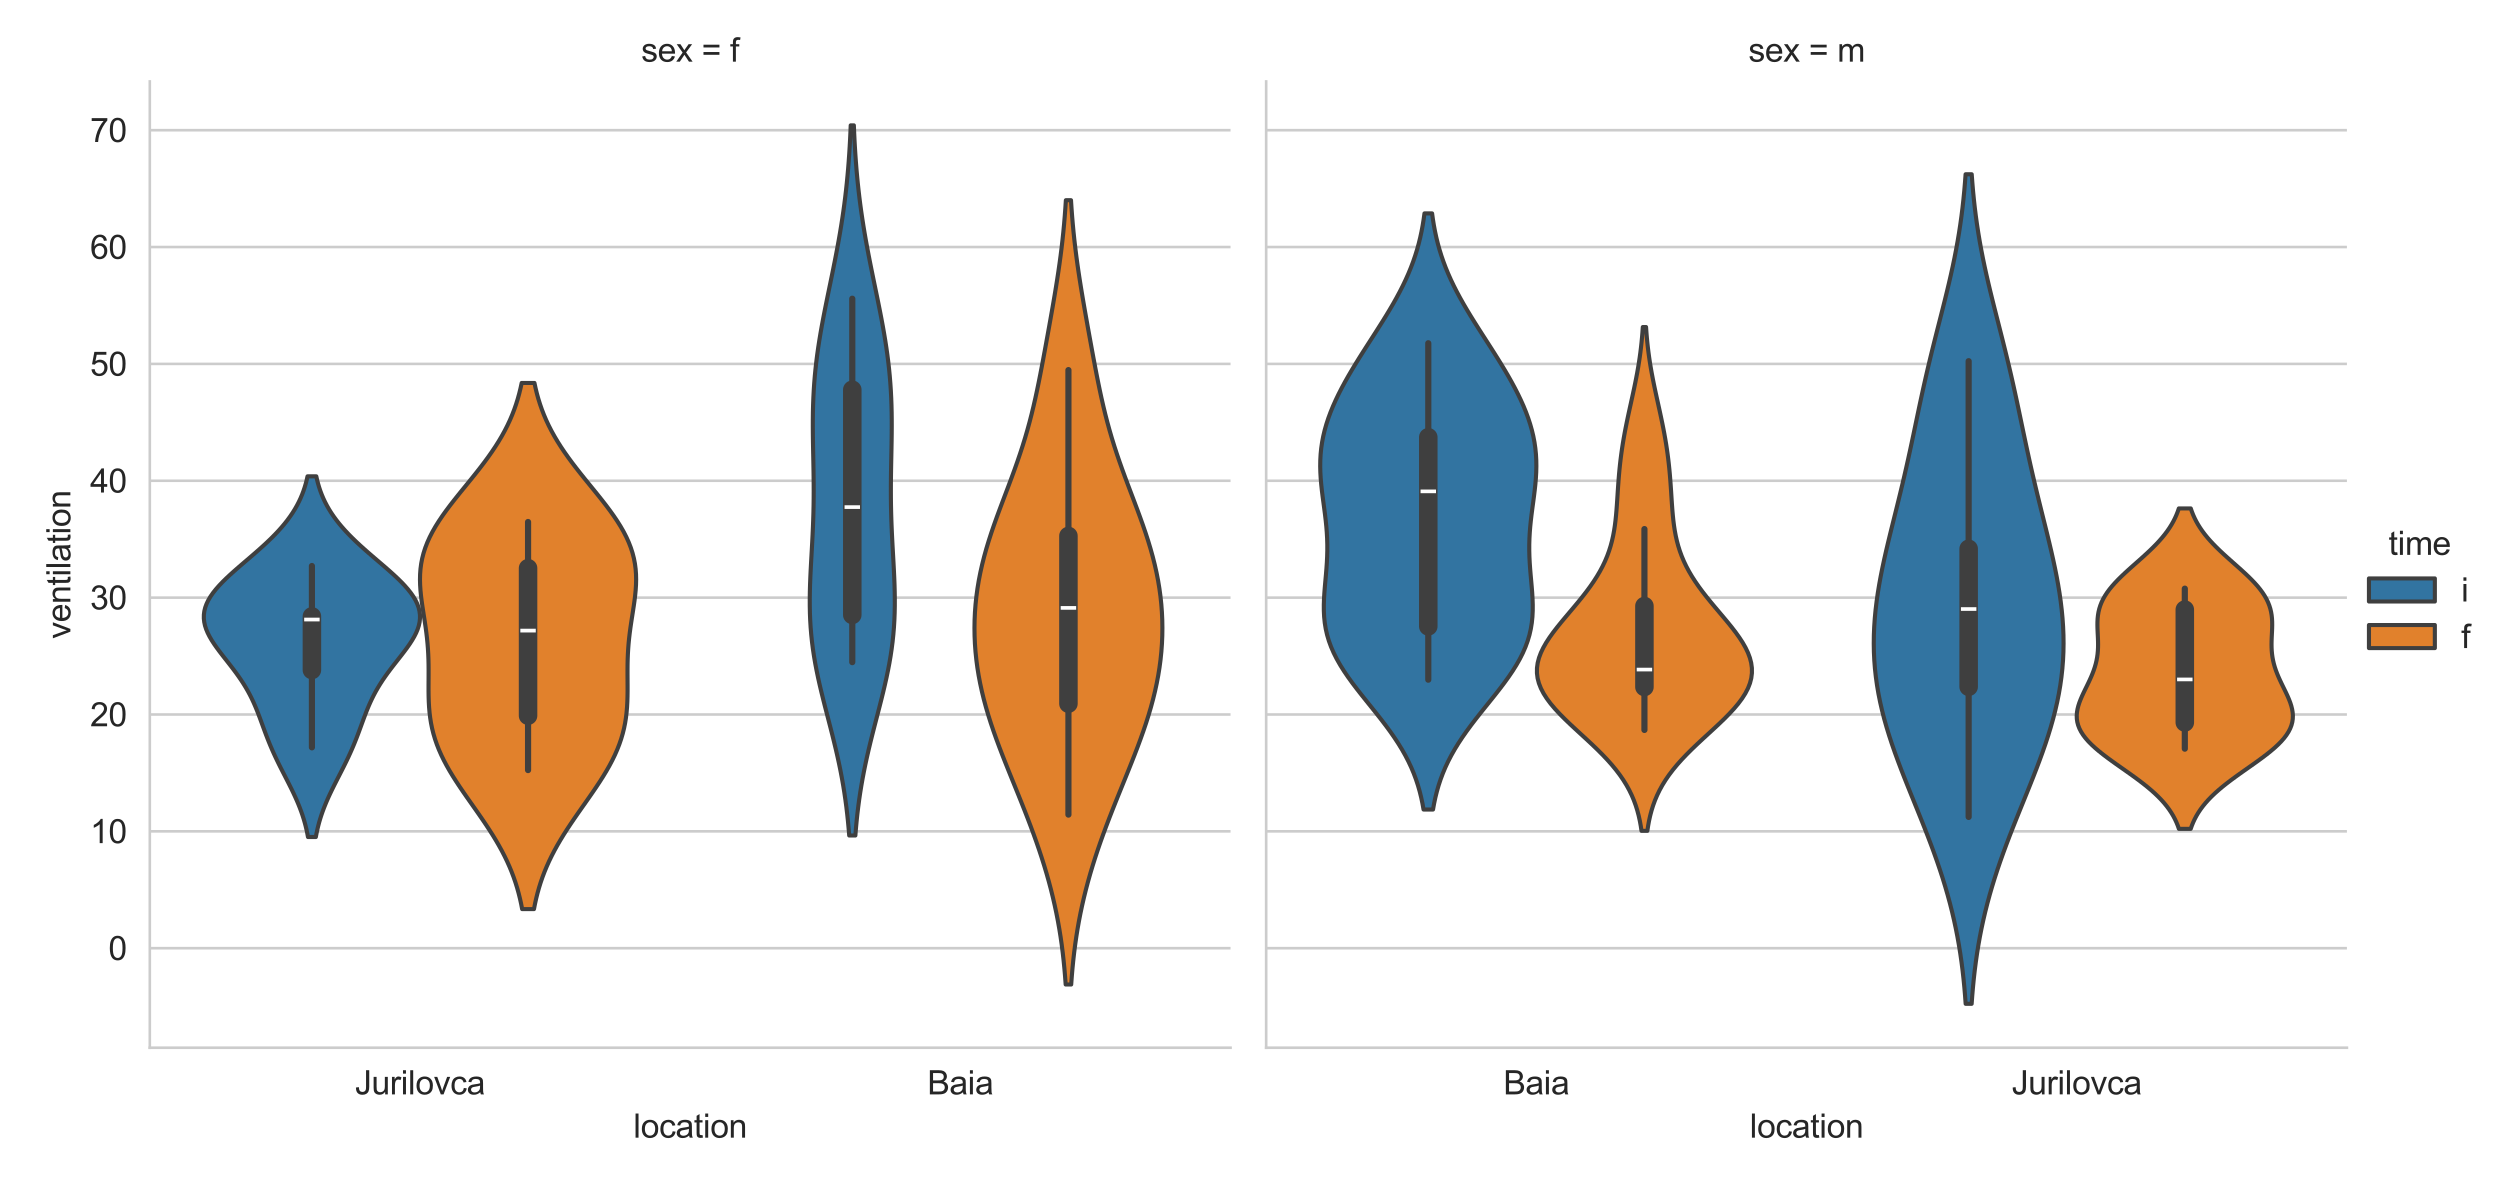 <?xml version="1.0" encoding="utf-8" standalone="no"?>
<!DOCTYPE svg PUBLIC "-//W3C//DTD SVG 1.1//EN"
  "http://www.w3.org/Graphics/SVG/1.1/DTD/svg11.dtd">
<svg xmlns:xlink="http://www.w3.org/1999/xlink" width="758.88pt" height="360pt" viewBox="0 0 758.88 360" xmlns="http://www.w3.org/2000/svg" version="1.1">
 <defs>
  <style type="text/css">*{stroke-linejoin: round; stroke-linecap: butt}</style>
 </defs>
 <g id="figure_1">
  <g id="patch_1">
   <path d="M 0 360 
L 758.88 360 
L 758.88 0 
L 0 0 
z
" style="fill: #ffffff"/>
  </g>
  <g id="axes_1">
   <g id="patch_2">
    <path d="M 45.471 318.04 
L 373.534 318.04 
L 373.534 24.72 
L 45.471 24.72 
z
" style="fill: #ffffff"/>
   </g>
   <g id="matplotlib.axis_1">
    <g id="xtick_1">
     <g id="text_1">
      <!-- Jurilovca -->
      <g style="fill: #262626" transform="translate(107.759 332.198) scale(0.1 -0.1)">
       <defs>
        <path id="ArialMT-4a" d="M 184 1300 
L 731 1375 
Q 753 850 928 656 
Q 1103 463 1413 463 
Q 1641 463 1806 567 
Q 1972 672 2034 851 
Q 2097 1031 2097 1425 
L 2097 4581 
L 2703 4581 
L 2703 1459 
Q 2703 884 2564 568 
Q 2425 253 2123 87 
Q 1822 -78 1416 -78 
Q 813 -78 492 269 
Q 172 616 184 1300 
z
" transform="scale(0.016)"/>
        <path id="ArialMT-75" d="M 2597 0 
L 2597 488 
Q 2209 -75 1544 -75 
Q 1250 -75 995 37 
Q 741 150 617 320 
Q 494 491 444 738 
Q 409 903 409 1263 
L 409 3319 
L 972 3319 
L 972 1478 
Q 972 1038 1006 884 
Q 1059 663 1231 536 
Q 1403 409 1656 409 
Q 1909 409 2131 539 
Q 2353 669 2445 892 
Q 2538 1116 2538 1541 
L 2538 3319 
L 3100 3319 
L 3100 0 
L 2597 0 
z
" transform="scale(0.016)"/>
        <path id="ArialMT-72" d="M 416 0 
L 416 3319 
L 922 3319 
L 922 2816 
Q 1116 3169 1280 3281 
Q 1444 3394 1641 3394 
Q 1925 3394 2219 3213 
L 2025 2691 
Q 1819 2813 1613 2813 
Q 1428 2813 1281 2702 
Q 1134 2591 1072 2394 
Q 978 2094 978 1738 
L 978 0 
L 416 0 
z
" transform="scale(0.016)"/>
        <path id="ArialMT-69" d="M 425 3934 
L 425 4581 
L 988 4581 
L 988 3934 
L 425 3934 
z
M 425 0 
L 425 3319 
L 988 3319 
L 988 0 
L 425 0 
z
" transform="scale(0.016)"/>
        <path id="ArialMT-6c" d="M 409 0 
L 409 4581 
L 972 4581 
L 972 0 
L 409 0 
z
" transform="scale(0.016)"/>
        <path id="ArialMT-6f" d="M 213 1659 
Q 213 2581 725 3025 
Q 1153 3394 1769 3394 
Q 2453 3394 2887 2945 
Q 3322 2497 3322 1706 
Q 3322 1066 3130 698 
Q 2938 331 2570 128 
Q 2203 -75 1769 -75 
Q 1072 -75 642 372 
Q 213 819 213 1659 
z
M 791 1659 
Q 791 1022 1069 705 
Q 1347 388 1769 388 
Q 2188 388 2466 706 
Q 2744 1025 2744 1678 
Q 2744 2294 2464 2611 
Q 2184 2928 1769 2928 
Q 1347 2928 1069 2612 
Q 791 2297 791 1659 
z
" transform="scale(0.016)"/>
        <path id="ArialMT-76" d="M 1344 0 
L 81 3319 
L 675 3319 
L 1388 1331 
Q 1503 1009 1600 663 
Q 1675 925 1809 1294 
L 2547 3319 
L 3125 3319 
L 1869 0 
L 1344 0 
z
" transform="scale(0.016)"/>
        <path id="ArialMT-63" d="M 2588 1216 
L 3141 1144 
Q 3050 572 2676 248 
Q 2303 -75 1759 -75 
Q 1078 -75 664 370 
Q 250 816 250 1647 
Q 250 2184 428 2587 
Q 606 2991 970 3192 
Q 1334 3394 1763 3394 
Q 2303 3394 2647 3120 
Q 2991 2847 3088 2344 
L 2541 2259 
Q 2463 2594 2264 2762 
Q 2066 2931 1784 2931 
Q 1359 2931 1093 2626 
Q 828 2322 828 1663 
Q 828 994 1084 691 
Q 1341 388 1753 388 
Q 2084 388 2306 591 
Q 2528 794 2588 1216 
z
" transform="scale(0.016)"/>
        <path id="ArialMT-61" d="M 2588 409 
Q 2275 144 1986 34 
Q 1697 -75 1366 -75 
Q 819 -75 525 192 
Q 231 459 231 875 
Q 231 1119 342 1320 
Q 453 1522 633 1644 
Q 813 1766 1038 1828 
Q 1203 1872 1538 1913 
Q 2219 1994 2541 2106 
Q 2544 2222 2544 2253 
Q 2544 2597 2384 2738 
Q 2169 2928 1744 2928 
Q 1347 2928 1158 2789 
Q 969 2650 878 2297 
L 328 2372 
Q 403 2725 575 2942 
Q 747 3159 1072 3276 
Q 1397 3394 1825 3394 
Q 2250 3394 2515 3294 
Q 2781 3194 2906 3042 
Q 3031 2891 3081 2659 
Q 3109 2516 3109 2141 
L 3109 1391 
Q 3109 606 3145 398 
Q 3181 191 3288 0 
L 2700 0 
Q 2613 175 2588 409 
z
M 2541 1666 
Q 2234 1541 1622 1453 
Q 1275 1403 1131 1340 
Q 988 1278 909 1158 
Q 831 1038 831 891 
Q 831 666 1001 516 
Q 1172 366 1500 366 
Q 1825 366 2078 508 
Q 2331 650 2450 897 
Q 2541 1088 2541 1459 
L 2541 1666 
z
" transform="scale(0.016)"/>
       </defs>
       <use xlink:href="#ArialMT-4a"/>
       <use xlink:href="#ArialMT-75" x="50"/>
       <use xlink:href="#ArialMT-72" x="105.615"/>
       <use xlink:href="#ArialMT-69" x="138.916"/>
       <use xlink:href="#ArialMT-6c" x="161.133"/>
       <use xlink:href="#ArialMT-6f" x="183.35"/>
       <use xlink:href="#ArialMT-76" x="238.965"/>
       <use xlink:href="#ArialMT-63" x="288.965"/>
       <use xlink:href="#ArialMT-61" x="338.965"/>
      </g>
     </g>
    </g>
    <g id="xtick_2">
     <g id="text_2">
      <!-- Baia -->
      <g style="fill: #262626" transform="translate(281.511 332.198) scale(0.1 -0.1)">
       <defs>
        <path id="ArialMT-42" d="M 469 0 
L 469 4581 
L 2188 4581 
Q 2713 4581 3030 4442 
Q 3347 4303 3526 4014 
Q 3706 3725 3706 3409 
Q 3706 3116 3547 2856 
Q 3388 2597 3066 2438 
Q 3481 2316 3704 2022 
Q 3928 1728 3928 1328 
Q 3928 1006 3792 729 
Q 3656 453 3456 303 
Q 3256 153 2954 76 
Q 2653 0 2216 0 
L 469 0 
z
M 1075 2656 
L 2066 2656 
Q 2469 2656 2644 2709 
Q 2875 2778 2992 2937 
Q 3109 3097 3109 3338 
Q 3109 3566 3000 3739 
Q 2891 3913 2687 3977 
Q 2484 4041 1991 4041 
L 1075 4041 
L 1075 2656 
z
M 1075 541 
L 2216 541 
Q 2509 541 2628 563 
Q 2838 600 2978 687 
Q 3119 775 3209 942 
Q 3300 1109 3300 1328 
Q 3300 1584 3169 1773 
Q 3038 1963 2805 2039 
Q 2572 2116 2134 2116 
L 1075 2116 
L 1075 541 
z
" transform="scale(0.016)"/>
       </defs>
       <use xlink:href="#ArialMT-42"/>
       <use xlink:href="#ArialMT-61" x="66.699"/>
       <use xlink:href="#ArialMT-69" x="122.314"/>
       <use xlink:href="#ArialMT-61" x="144.531"/>
      </g>
     </g>
    </g>
    <g id="text_3">
     <!-- location -->
     <g style="fill: #262626" transform="translate(192.27 345.343) scale(0.1 -0.1)">
      <defs>
       <path id="ArialMT-74" d="M 1650 503 
L 1731 6 
Q 1494 -44 1306 -44 
Q 1000 -44 831 53 
Q 663 150 594 308 
Q 525 466 525 972 
L 525 2881 
L 113 2881 
L 113 3319 
L 525 3319 
L 525 4141 
L 1084 4478 
L 1084 3319 
L 1650 3319 
L 1650 2881 
L 1084 2881 
L 1084 941 
Q 1084 700 1114 631 
Q 1144 563 1211 522 
Q 1278 481 1403 481 
Q 1497 481 1650 503 
z
" transform="scale(0.016)"/>
       <path id="ArialMT-6e" d="M 422 0 
L 422 3319 
L 928 3319 
L 928 2847 
Q 1294 3394 1984 3394 
Q 2284 3394 2536 3286 
Q 2788 3178 2913 3003 
Q 3038 2828 3088 2588 
Q 3119 2431 3119 2041 
L 3119 0 
L 2556 0 
L 2556 2019 
Q 2556 2363 2490 2533 
Q 2425 2703 2258 2804 
Q 2091 2906 1866 2906 
Q 1506 2906 1245 2678 
Q 984 2450 984 1813 
L 984 0 
L 422 0 
z
" transform="scale(0.016)"/>
      </defs>
      <use xlink:href="#ArialMT-6c"/>
      <use xlink:href="#ArialMT-6f" x="22.217"/>
      <use xlink:href="#ArialMT-63" x="77.832"/>
      <use xlink:href="#ArialMT-61" x="127.832"/>
      <use xlink:href="#ArialMT-74" x="183.447"/>
      <use xlink:href="#ArialMT-69" x="211.23"/>
      <use xlink:href="#ArialMT-6f" x="233.447"/>
      <use xlink:href="#ArialMT-6e" x="289.062"/>
     </g>
    </g>
   </g>
   <g id="matplotlib.axis_2">
    <g id="ytick_1">
     <g id="line2d_1">
      <path d="M 45.471 287.829 
L 373.534 287.829 
" clip-path="url(#p4986d826e9)" style="fill: none; stroke: #cccccc; stroke-width: 0.8; stroke-linecap: round"/>
     </g>
     <g id="text_4">
      <!-- 0 -->
      <g style="fill: #262626" transform="translate(32.91 291.408) scale(0.1 -0.1)">
       <defs>
        <path id="ArialMT-30" d="M 266 2259 
Q 266 3072 433 3567 
Q 600 4063 929 4331 
Q 1259 4600 1759 4600 
Q 2128 4600 2406 4451 
Q 2684 4303 2865 4023 
Q 3047 3744 3150 3342 
Q 3253 2941 3253 2259 
Q 3253 1453 3087 958 
Q 2922 463 2592 192 
Q 2263 -78 1759 -78 
Q 1097 -78 719 397 
Q 266 969 266 2259 
z
M 844 2259 
Q 844 1131 1108 757 
Q 1372 384 1759 384 
Q 2147 384 2411 759 
Q 2675 1134 2675 2259 
Q 2675 3391 2411 3762 
Q 2147 4134 1753 4134 
Q 1366 4134 1134 3806 
Q 844 3388 844 2259 
z
" transform="scale(0.016)"/>
       </defs>
       <use xlink:href="#ArialMT-30"/>
      </g>
     </g>
    </g>
    <g id="ytick_2">
     <g id="line2d_2">
      <path d="M 45.471 252.356 
L 373.534 252.356 
" clip-path="url(#p4986d826e9)" style="fill: none; stroke: #cccccc; stroke-width: 0.8; stroke-linecap: round"/>
     </g>
     <g id="text_5">
      <!-- 10 -->
      <g style="fill: #262626" transform="translate(27.349 255.935) scale(0.1 -0.1)">
       <defs>
        <path id="ArialMT-31" d="M 2384 0 
L 1822 0 
L 1822 3584 
Q 1619 3391 1289 3197 
Q 959 3003 697 2906 
L 697 3450 
Q 1169 3672 1522 3987 
Q 1875 4303 2022 4600 
L 2384 4600 
L 2384 0 
z
" transform="scale(0.016)"/>
       </defs>
       <use xlink:href="#ArialMT-31"/>
       <use xlink:href="#ArialMT-30" x="55.615"/>
      </g>
     </g>
    </g>
    <g id="ytick_3">
     <g id="line2d_3">
      <path d="M 45.471 216.883 
L 373.534 216.883 
" clip-path="url(#p4986d826e9)" style="fill: none; stroke: #cccccc; stroke-width: 0.8; stroke-linecap: round"/>
     </g>
     <g id="text_6">
      <!-- 20 -->
      <g style="fill: #262626" transform="translate(27.349 220.462) scale(0.1 -0.1)">
       <defs>
        <path id="ArialMT-32" d="M 3222 541 
L 3222 0 
L 194 0 
Q 188 203 259 391 
Q 375 700 629 1000 
Q 884 1300 1366 1694 
Q 2113 2306 2375 2664 
Q 2638 3022 2638 3341 
Q 2638 3675 2398 3904 
Q 2159 4134 1775 4134 
Q 1369 4134 1125 3890 
Q 881 3647 878 3216 
L 300 3275 
Q 359 3922 746 4261 
Q 1134 4600 1788 4600 
Q 2447 4600 2831 4234 
Q 3216 3869 3216 3328 
Q 3216 3053 3103 2787 
Q 2991 2522 2730 2228 
Q 2469 1934 1863 1422 
Q 1356 997 1212 845 
Q 1069 694 975 541 
L 3222 541 
z
" transform="scale(0.016)"/>
       </defs>
       <use xlink:href="#ArialMT-32"/>
       <use xlink:href="#ArialMT-30" x="55.615"/>
      </g>
     </g>
    </g>
    <g id="ytick_4">
     <g id="line2d_4">
      <path d="M 45.471 181.41 
L 373.534 181.41 
" clip-path="url(#p4986d826e9)" style="fill: none; stroke: #cccccc; stroke-width: 0.8; stroke-linecap: round"/>
     </g>
     <g id="text_7">
      <!-- 30 -->
      <g style="fill: #262626" transform="translate(27.349 184.989) scale(0.1 -0.1)">
       <defs>
        <path id="ArialMT-33" d="M 269 1209 
L 831 1284 
Q 928 806 1161 595 
Q 1394 384 1728 384 
Q 2125 384 2398 659 
Q 2672 934 2672 1341 
Q 2672 1728 2419 1979 
Q 2166 2231 1775 2231 
Q 1616 2231 1378 2169 
L 1441 2663 
Q 1497 2656 1531 2656 
Q 1891 2656 2178 2843 
Q 2466 3031 2466 3422 
Q 2466 3731 2256 3934 
Q 2047 4138 1716 4138 
Q 1388 4138 1169 3931 
Q 950 3725 888 3313 
L 325 3413 
Q 428 3978 793 4289 
Q 1159 4600 1703 4600 
Q 2078 4600 2393 4439 
Q 2709 4278 2876 4000 
Q 3044 3722 3044 3409 
Q 3044 3113 2884 2869 
Q 2725 2625 2413 2481 
Q 2819 2388 3044 2092 
Q 3269 1797 3269 1353 
Q 3269 753 2831 336 
Q 2394 -81 1725 -81 
Q 1122 -81 723 278 
Q 325 638 269 1209 
z
" transform="scale(0.016)"/>
       </defs>
       <use xlink:href="#ArialMT-33"/>
       <use xlink:href="#ArialMT-30" x="55.615"/>
      </g>
     </g>
    </g>
    <g id="ytick_5">
     <g id="line2d_5">
      <path d="M 45.471 145.937 
L 373.534 145.937 
" clip-path="url(#p4986d826e9)" style="fill: none; stroke: #cccccc; stroke-width: 0.8; stroke-linecap: round"/>
     </g>
     <g id="text_8">
      <!-- 40 -->
      <g style="fill: #262626" transform="translate(27.349 149.516) scale(0.1 -0.1)">
       <defs>
        <path id="ArialMT-34" d="M 2069 0 
L 2069 1097 
L 81 1097 
L 81 1613 
L 2172 4581 
L 2631 4581 
L 2631 1613 
L 3250 1613 
L 3250 1097 
L 2631 1097 
L 2631 0 
L 2069 0 
z
M 2069 1613 
L 2069 3678 
L 634 1613 
L 2069 1613 
z
" transform="scale(0.016)"/>
       </defs>
       <use xlink:href="#ArialMT-34"/>
       <use xlink:href="#ArialMT-30" x="55.615"/>
      </g>
     </g>
    </g>
    <g id="ytick_6">
     <g id="line2d_6">
      <path d="M 45.471 110.464 
L 373.534 110.464 
" clip-path="url(#p4986d826e9)" style="fill: none; stroke: #cccccc; stroke-width: 0.8; stroke-linecap: round"/>
     </g>
     <g id="text_9">
      <!-- 50 -->
      <g style="fill: #262626" transform="translate(27.349 114.043) scale(0.1 -0.1)">
       <defs>
        <path id="ArialMT-35" d="M 266 1200 
L 856 1250 
Q 922 819 1161 601 
Q 1400 384 1738 384 
Q 2144 384 2425 690 
Q 2706 997 2706 1503 
Q 2706 1984 2436 2262 
Q 2166 2541 1728 2541 
Q 1456 2541 1237 2417 
Q 1019 2294 894 2097 
L 366 2166 
L 809 4519 
L 3088 4519 
L 3088 3981 
L 1259 3981 
L 1013 2750 
Q 1425 3038 1878 3038 
Q 2478 3038 2890 2622 
Q 3303 2206 3303 1553 
Q 3303 931 2941 478 
Q 2500 -78 1738 -78 
Q 1113 -78 717 272 
Q 322 622 266 1200 
z
" transform="scale(0.016)"/>
       </defs>
       <use xlink:href="#ArialMT-35"/>
       <use xlink:href="#ArialMT-30" x="55.615"/>
      </g>
     </g>
    </g>
    <g id="ytick_7">
     <g id="line2d_7">
      <path d="M 45.471 74.991 
L 373.534 74.991 
" clip-path="url(#p4986d826e9)" style="fill: none; stroke: #cccccc; stroke-width: 0.8; stroke-linecap: round"/>
     </g>
     <g id="text_10">
      <!-- 60 -->
      <g style="fill: #262626" transform="translate(27.349 78.57) scale(0.1 -0.1)">
       <defs>
        <path id="ArialMT-36" d="M 3184 3459 
L 2625 3416 
Q 2550 3747 2413 3897 
Q 2184 4138 1850 4138 
Q 1581 4138 1378 3988 
Q 1113 3794 959 3422 
Q 806 3050 800 2363 
Q 1003 2672 1297 2822 
Q 1591 2972 1913 2972 
Q 2475 2972 2870 2558 
Q 3266 2144 3266 1488 
Q 3266 1056 3080 686 
Q 2894 316 2569 119 
Q 2244 -78 1831 -78 
Q 1128 -78 684 439 
Q 241 956 241 2144 
Q 241 3472 731 4075 
Q 1159 4600 1884 4600 
Q 2425 4600 2770 4297 
Q 3116 3994 3184 3459 
z
M 888 1484 
Q 888 1194 1011 928 
Q 1134 663 1356 523 
Q 1578 384 1822 384 
Q 2178 384 2434 671 
Q 2691 959 2691 1453 
Q 2691 1928 2437 2201 
Q 2184 2475 1800 2475 
Q 1419 2475 1153 2201 
Q 888 1928 888 1484 
z
" transform="scale(0.016)"/>
       </defs>
       <use xlink:href="#ArialMT-36"/>
       <use xlink:href="#ArialMT-30" x="55.615"/>
      </g>
     </g>
    </g>
    <g id="ytick_8">
     <g id="line2d_8">
      <path d="M 45.471 39.518 
L 373.534 39.518 
" clip-path="url(#p4986d826e9)" style="fill: none; stroke: #cccccc; stroke-width: 0.8; stroke-linecap: round"/>
     </g>
     <g id="text_11">
      <!-- 70 -->
      <g style="fill: #262626" transform="translate(27.349 43.097) scale(0.1 -0.1)">
       <defs>
        <path id="ArialMT-37" d="M 303 3981 
L 303 4522 
L 3269 4522 
L 3269 4084 
Q 2831 3619 2401 2847 
Q 1972 2075 1738 1259 
Q 1569 684 1522 0 
L 944 0 
Q 953 541 1156 1306 
Q 1359 2072 1739 2783 
Q 2119 3494 2547 3981 
L 303 3981 
z
" transform="scale(0.016)"/>
       </defs>
       <use xlink:href="#ArialMT-37"/>
       <use xlink:href="#ArialMT-30" x="55.615"/>
      </g>
     </g>
    </g>
    <g id="text_12">
     <!-- ventilation -->
     <g style="fill: #262626" transform="translate(21.362 193.893) rotate(-90) scale(0.1 -0.1)">
      <defs>
       <path id="ArialMT-65" d="M 2694 1069 
L 3275 997 
Q 3138 488 2766 206 
Q 2394 -75 1816 -75 
Q 1088 -75 661 373 
Q 234 822 234 1631 
Q 234 2469 665 2931 
Q 1097 3394 1784 3394 
Q 2450 3394 2872 2941 
Q 3294 2488 3294 1666 
Q 3294 1616 3291 1516 
L 816 1516 
Q 847 969 1125 678 
Q 1403 388 1819 388 
Q 2128 388 2347 550 
Q 2566 713 2694 1069 
z
M 847 1978 
L 2700 1978 
Q 2663 2397 2488 2606 
Q 2219 2931 1791 2931 
Q 1403 2931 1139 2672 
Q 875 2413 847 1978 
z
" transform="scale(0.016)"/>
      </defs>
      <use xlink:href="#ArialMT-76"/>
      <use xlink:href="#ArialMT-65" x="50"/>
      <use xlink:href="#ArialMT-6e" x="105.615"/>
      <use xlink:href="#ArialMT-74" x="161.23"/>
      <use xlink:href="#ArialMT-69" x="189.014"/>
      <use xlink:href="#ArialMT-6c" x="211.23"/>
      <use xlink:href="#ArialMT-61" x="233.447"/>
      <use xlink:href="#ArialMT-74" x="289.062"/>
      <use xlink:href="#ArialMT-69" x="316.846"/>
      <use xlink:href="#ArialMT-6f" x="339.062"/>
      <use xlink:href="#ArialMT-6e" x="394.678"/>
     </g>
    </g>
   </g>
   <g id="PolyCollection_1">
    <defs>
     <path id="mbc37451bec" d="M 95.87 -105.922 
L 93.491 -105.922 
L 93.281 -107.028 
L 93.045 -108.134 
L 92.781 -109.24 
L 92.487 -110.346 
L 92.164 -111.452 
L 91.811 -112.557 
L 91.427 -113.663 
L 91.014 -114.769 
L 90.573 -115.875 
L 90.105 -116.981 
L 89.613 -118.087 
L 89.1 -119.192 
L 88.568 -120.298 
L 88.021 -121.404 
L 87.464 -122.51 
L 86.899 -123.616 
L 86.332 -124.722 
L 85.766 -125.827 
L 85.205 -126.933 
L 84.652 -128.039 
L 84.112 -129.145 
L 83.586 -130.251 
L 83.076 -131.357 
L 82.584 -132.463 
L 82.109 -133.568 
L 81.652 -134.674 
L 81.212 -135.78 
L 80.785 -136.886 
L 80.37 -137.992 
L 79.963 -139.098 
L 79.56 -140.203 
L 79.155 -141.309 
L 78.745 -142.415 
L 78.323 -143.521 
L 77.885 -144.627 
L 77.424 -145.733 
L 76.937 -146.838 
L 76.417 -147.944 
L 75.862 -149.05 
L 75.269 -150.156 
L 74.634 -151.262 
L 73.958 -152.368 
L 73.24 -153.474 
L 72.483 -154.579 
L 71.691 -155.685 
L 70.867 -156.791 
L 70.019 -157.897 
L 69.156 -159.003 
L 68.286 -160.109 
L 67.422 -161.214 
L 66.575 -162.32 
L 65.757 -163.426 
L 64.984 -164.532 
L 64.268 -165.638 
L 63.622 -166.744 
L 63.061 -167.85 
L 62.596 -168.955 
L 62.237 -170.061 
L 61.994 -171.167 
L 61.874 -172.273 
L 61.883 -173.379 
L 62.023 -174.485 
L 62.296 -175.59 
L 62.7 -176.696 
L 63.232 -177.802 
L 63.885 -178.908 
L 64.653 -180.014 
L 65.527 -181.12 
L 66.496 -182.225 
L 67.548 -183.331 
L 68.672 -184.437 
L 69.855 -185.543 
L 71.084 -186.649 
L 72.347 -187.755 
L 73.631 -188.861 
L 74.924 -189.966 
L 76.216 -191.072 
L 77.496 -192.178 
L 78.754 -193.284 
L 79.982 -194.39 
L 81.174 -195.496 
L 82.322 -196.601 
L 83.421 -197.707 
L 84.468 -198.813 
L 85.458 -199.919 
L 86.39 -201.025 
L 87.261 -202.131 
L 88.072 -203.237 
L 88.821 -204.342 
L 89.511 -205.448 
L 90.141 -206.554 
L 90.715 -207.66 
L 91.233 -208.766 
L 91.699 -209.872 
L 92.115 -210.977 
L 92.485 -212.083 
L 92.812 -213.189 
L 93.098 -214.295 
L 93.348 -215.401 
L 96.012 -215.401 
L 96.012 -215.401 
L 96.262 -214.295 
L 96.549 -213.189 
L 96.876 -212.083 
L 97.245 -210.977 
L 97.662 -209.872 
L 98.128 -208.766 
L 98.646 -207.66 
L 99.219 -206.554 
L 99.85 -205.448 
L 100.539 -204.342 
L 101.289 -203.237 
L 102.1 -202.131 
L 102.971 -201.025 
L 103.903 -199.919 
L 104.893 -198.813 
L 105.939 -197.707 
L 107.039 -196.601 
L 108.187 -195.496 
L 109.378 -194.39 
L 110.607 -193.284 
L 111.865 -192.178 
L 113.145 -191.072 
L 114.436 -189.966 
L 115.73 -188.861 
L 117.014 -187.755 
L 118.276 -186.649 
L 119.506 -185.543 
L 120.689 -184.437 
L 121.813 -183.331 
L 122.865 -182.225 
L 123.834 -181.12 
L 124.707 -180.014 
L 125.476 -178.908 
L 126.129 -177.802 
L 126.661 -176.696 
L 127.065 -175.59 
L 127.337 -174.485 
L 127.478 -173.379 
L 127.487 -172.273 
L 127.367 -171.167 
L 127.124 -170.061 
L 126.765 -168.955 
L 126.3 -167.85 
L 125.738 -166.744 
L 125.093 -165.638 
L 124.377 -164.532 
L 123.603 -163.426 
L 122.786 -162.32 
L 121.939 -161.214 
L 121.074 -160.109 
L 120.205 -159.003 
L 119.341 -157.897 
L 118.494 -156.791 
L 117.67 -155.685 
L 116.877 -154.579 
L 116.12 -153.474 
L 115.403 -152.368 
L 114.727 -151.262 
L 114.092 -150.156 
L 113.498 -149.05 
L 112.943 -147.944 
L 112.424 -146.838 
L 111.936 -145.733 
L 111.476 -144.627 
L 111.037 -143.521 
L 110.616 -142.415 
L 110.205 -141.309 
L 109.801 -140.203 
L 109.397 -139.098 
L 108.99 -137.992 
L 108.575 -136.886 
L 108.149 -135.78 
L 107.708 -134.674 
L 107.251 -133.568 
L 106.777 -132.463 
L 106.285 -131.357 
L 105.775 -130.251 
L 105.249 -129.145 
L 104.708 -128.039 
L 104.156 -126.933 
L 103.595 -125.827 
L 103.029 -124.722 
L 102.461 -123.616 
L 101.897 -122.51 
L 101.339 -121.404 
L 100.793 -120.298 
L 100.261 -119.192 
L 99.747 -118.087 
L 99.255 -116.981 
L 98.788 -115.875 
L 98.347 -114.769 
L 97.934 -113.663 
L 97.55 -112.557 
L 97.197 -111.452 
L 96.873 -110.346 
L 96.58 -109.24 
L 96.316 -108.134 
L 96.079 -107.028 
L 95.87 -105.922 
z
" style="stroke: #3f3f3f; stroke-width: 1.25"/>
    </defs>
    <g clip-path="url(#p4986d826e9)">
     <use xlink:href="#mbc37451bec" x="0" y="360" style="fill: #3274a1; stroke: #3f3f3f; stroke-width: 1.25"/>
    </g>
   </g>
   <g id="PolyCollection_2">
    <defs>
     <path id="m814a641470" d="M 162.086 -84.04 
L 158.5 -84.04 
L 158.185 -85.653 
L 157.828 -87.267 
L 157.425 -88.88 
L 156.974 -90.493 
L 156.472 -92.106 
L 155.917 -93.72 
L 155.306 -95.333 
L 154.639 -96.946 
L 153.916 -98.559 
L 153.135 -100.173 
L 152.3 -101.786 
L 151.41 -103.399 
L 150.47 -105.012 
L 149.483 -106.626 
L 148.455 -108.239 
L 147.389 -109.852 
L 146.295 -111.465 
L 145.178 -113.079 
L 144.047 -114.692 
L 142.911 -116.305 
L 141.778 -117.918 
L 140.658 -119.531 
L 139.562 -121.145 
L 138.497 -122.758 
L 137.472 -124.371 
L 136.498 -125.984 
L 135.58 -127.598 
L 134.726 -129.211 
L 133.941 -130.824 
L 133.23 -132.437 
L 132.596 -134.051 
L 132.041 -135.664 
L 131.564 -137.277 
L 131.163 -138.89 
L 130.837 -140.504 
L 130.579 -142.117 
L 130.385 -143.73 
L 130.247 -145.343 
L 130.157 -146.957 
L 130.107 -148.57 
L 130.085 -150.183 
L 130.084 -151.796 
L 130.093 -153.41 
L 130.102 -155.023 
L 130.104 -156.636 
L 130.09 -158.249 
L 130.054 -159.863 
L 129.99 -161.476 
L 129.896 -163.089 
L 129.769 -164.702 
L 129.609 -166.315 
L 129.419 -167.929 
L 129.203 -169.542 
L 128.967 -171.155 
L 128.717 -172.768 
L 128.464 -174.382 
L 128.218 -175.995 
L 127.989 -177.608 
L 127.789 -179.221 
L 127.631 -180.835 
L 127.527 -182.448 
L 127.487 -184.061 
L 127.522 -185.674 
L 127.641 -187.288 
L 127.854 -188.901 
L 128.164 -190.514 
L 128.578 -192.127 
L 129.097 -193.741 
L 129.722 -195.354 
L 130.45 -196.967 
L 131.278 -198.58 
L 132.201 -200.194 
L 133.21 -201.807 
L 134.296 -203.42 
L 135.451 -205.033 
L 136.661 -206.647 
L 137.916 -208.26 
L 139.203 -209.873 
L 140.51 -211.486 
L 141.824 -213.099 
L 143.133 -214.713 
L 144.427 -216.326 
L 145.695 -217.939 
L 146.928 -219.552 
L 148.117 -221.166 
L 149.255 -222.779 
L 150.337 -224.392 
L 151.358 -226.005 
L 152.314 -227.619 
L 153.204 -229.232 
L 154.027 -230.845 
L 154.783 -232.458 
L 155.472 -234.072 
L 156.097 -235.685 
L 156.659 -237.298 
L 157.163 -238.911 
L 157.61 -240.525 
L 158.006 -242.138 
L 158.354 -243.751 
L 162.232 -243.751 
L 162.232 -243.751 
L 162.58 -242.138 
L 162.975 -240.525 
L 163.423 -238.911 
L 163.927 -237.298 
L 164.489 -235.685 
L 165.114 -234.072 
L 165.803 -232.458 
L 166.559 -230.845 
L 167.382 -229.232 
L 168.272 -227.619 
L 169.228 -226.005 
L 170.249 -224.392 
L 171.331 -222.779 
L 172.469 -221.166 
L 173.658 -219.552 
L 174.89 -217.939 
L 176.158 -216.326 
L 177.452 -214.713 
L 178.762 -213.099 
L 180.076 -211.486 
L 181.383 -209.873 
L 182.67 -208.26 
L 183.925 -206.647 
L 185.135 -205.033 
L 186.29 -203.42 
L 187.376 -201.807 
L 188.385 -200.194 
L 189.308 -198.58 
L 190.136 -196.967 
L 190.864 -195.354 
L 191.489 -193.741 
L 192.008 -192.127 
L 192.421 -190.514 
L 192.732 -188.901 
L 192.944 -187.288 
L 193.064 -185.674 
L 193.099 -184.061 
L 193.059 -182.448 
L 192.954 -180.835 
L 192.796 -179.221 
L 192.597 -177.608 
L 192.368 -175.995 
L 192.122 -174.382 
L 191.868 -172.768 
L 191.619 -171.155 
L 191.383 -169.542 
L 191.167 -167.929 
L 190.977 -166.315 
L 190.817 -164.702 
L 190.69 -163.089 
L 190.596 -161.476 
L 190.532 -159.863 
L 190.496 -158.249 
L 190.482 -156.636 
L 190.484 -155.023 
L 190.493 -153.41 
L 190.502 -151.796 
L 190.501 -150.183 
L 190.479 -148.57 
L 190.428 -146.957 
L 190.339 -145.343 
L 190.201 -143.73 
L 190.006 -142.117 
L 189.749 -140.504 
L 189.422 -138.89 
L 189.022 -137.277 
L 188.545 -135.664 
L 187.989 -134.051 
L 187.355 -132.437 
L 186.645 -130.824 
L 185.86 -129.211 
L 185.006 -127.598 
L 184.088 -125.984 
L 183.113 -124.371 
L 182.089 -122.758 
L 181.024 -121.145 
L 179.927 -119.531 
L 178.808 -117.918 
L 177.675 -116.305 
L 176.539 -114.692 
L 175.408 -113.079 
L 174.291 -111.465 
L 173.196 -109.852 
L 172.131 -108.239 
L 171.102 -106.626 
L 170.116 -105.012 
L 169.176 -103.399 
L 168.286 -101.786 
L 167.451 -100.173 
L 166.67 -98.559 
L 165.947 -96.946 
L 165.28 -95.333 
L 164.669 -93.72 
L 164.114 -92.106 
L 163.612 -90.493 
L 163.161 -88.88 
L 162.758 -87.267 
L 162.401 -85.653 
L 162.086 -84.04 
z
" style="stroke: #3f3f3f; stroke-width: 1.25"/>
    </defs>
    <g clip-path="url(#p4986d826e9)">
     <use xlink:href="#m814a641470" x="0" y="360" style="fill: #e1812c; stroke: #3f3f3f; stroke-width: 1.25"/>
    </g>
   </g>
   <g id="PolyCollection_3">
    <defs>
     <path id="mccb764f2c7" d="M 259.646 -106.383 
L 257.778 -106.383 
L 257.6 -108.56 
L 257.397 -110.738 
L 257.166 -112.915 
L 256.907 -115.092 
L 256.617 -117.27 
L 256.296 -119.447 
L 255.944 -121.625 
L 255.559 -123.802 
L 255.144 -125.979 
L 254.698 -128.157 
L 254.224 -130.334 
L 253.724 -132.512 
L 253.203 -134.689 
L 252.663 -136.867 
L 252.109 -139.044 
L 251.547 -141.221 
L 250.982 -143.399 
L 250.42 -145.576 
L 249.868 -147.754 
L 249.332 -149.931 
L 248.817 -152.109 
L 248.331 -154.286 
L 247.877 -156.463 
L 247.462 -158.641 
L 247.089 -160.818 
L 246.762 -162.996 
L 246.483 -165.173 
L 246.252 -167.35 
L 246.071 -169.528 
L 245.938 -171.705 
L 245.851 -173.883 
L 245.808 -176.06 
L 245.804 -178.238 
L 245.835 -180.415 
L 245.896 -182.592 
L 245.98 -184.77 
L 246.083 -186.947 
L 246.199 -189.125 
L 246.32 -191.302 
L 246.443 -193.48 
L 246.561 -195.657 
L 246.671 -197.834 
L 246.769 -200.012 
L 246.851 -202.189 
L 246.916 -204.367 
L 246.963 -206.544 
L 246.99 -208.721 
L 247 -210.899 
L 246.993 -213.076 
L 246.972 -215.254 
L 246.94 -217.431 
L 246.9 -219.609 
L 246.856 -221.786 
L 246.813 -223.963 
L 246.775 -226.141 
L 246.747 -228.318 
L 246.733 -230.496 
L 246.737 -232.673 
L 246.763 -234.85 
L 246.815 -237.028 
L 246.896 -239.205 
L 247.007 -241.383 
L 247.151 -243.56 
L 247.327 -245.738 
L 247.538 -247.915 
L 247.782 -250.092 
L 248.057 -252.27 
L 248.364 -254.447 
L 248.699 -256.625 
L 249.06 -258.802 
L 249.444 -260.98 
L 249.848 -263.157 
L 250.268 -265.334 
L 250.701 -267.512 
L 251.144 -269.689 
L 251.591 -271.867 
L 252.041 -274.044 
L 252.489 -276.221 
L 252.932 -278.399 
L 253.367 -280.576 
L 253.792 -282.754 
L 254.203 -284.931 
L 254.599 -287.109 
L 254.978 -289.286 
L 255.337 -291.463 
L 255.677 -293.641 
L 255.996 -295.818 
L 256.294 -297.996 
L 256.57 -300.173 
L 256.824 -302.35 
L 257.056 -304.528 
L 257.268 -306.705 
L 257.459 -308.883 
L 257.631 -311.06 
L 257.785 -313.238 
L 257.921 -315.415 
L 258.041 -317.592 
L 258.146 -319.77 
L 258.237 -321.947 
L 259.187 -321.947 
L 259.187 -321.947 
L 259.278 -319.77 
L 259.383 -317.592 
L 259.503 -315.415 
L 259.639 -313.238 
L 259.793 -311.06 
L 259.964 -308.883 
L 260.156 -306.705 
L 260.367 -304.528 
L 260.6 -302.35 
L 260.854 -300.173 
L 261.13 -297.996 
L 261.427 -295.818 
L 261.746 -293.641 
L 262.086 -291.463 
L 262.446 -289.286 
L 262.825 -287.109 
L 263.221 -284.931 
L 263.632 -282.754 
L 264.057 -280.576 
L 264.492 -278.399 
L 264.935 -276.221 
L 265.383 -274.044 
L 265.832 -271.867 
L 266.28 -269.689 
L 266.722 -267.512 
L 267.155 -265.334 
L 267.576 -263.157 
L 267.98 -260.98 
L 268.364 -258.802 
L 268.725 -256.625 
L 269.06 -254.447 
L 269.366 -252.27 
L 269.642 -250.092 
L 269.886 -247.915 
L 270.096 -245.738 
L 270.273 -243.56 
L 270.417 -241.383 
L 270.528 -239.205 
L 270.608 -237.028 
L 270.66 -234.85 
L 270.687 -232.673 
L 270.691 -230.496 
L 270.677 -228.318 
L 270.649 -226.141 
L 270.611 -223.963 
L 270.568 -221.786 
L 270.524 -219.609 
L 270.484 -217.431 
L 270.452 -215.254 
L 270.431 -213.076 
L 270.424 -210.899 
L 270.433 -208.721 
L 270.461 -206.544 
L 270.507 -204.367 
L 270.572 -202.189 
L 270.655 -200.012 
L 270.752 -197.834 
L 270.862 -195.657 
L 270.981 -193.48 
L 271.103 -191.302 
L 271.225 -189.125 
L 271.34 -186.947 
L 271.443 -184.77 
L 271.528 -182.592 
L 271.589 -180.415 
L 271.62 -178.238 
L 271.616 -176.06 
L 271.572 -173.883 
L 271.486 -171.705 
L 271.353 -169.528 
L 271.171 -167.35 
L 270.941 -165.173 
L 270.661 -162.996 
L 270.334 -160.818 
L 269.961 -158.641 
L 269.546 -156.463 
L 269.093 -154.286 
L 268.606 -152.109 
L 268.092 -149.931 
L 267.556 -147.754 
L 267.003 -145.576 
L 266.442 -143.399 
L 265.877 -141.221 
L 265.315 -139.044 
L 264.761 -136.867 
L 264.221 -134.689 
L 263.699 -132.512 
L 263.2 -130.334 
L 262.726 -128.157 
L 262.28 -125.979 
L 261.864 -123.802 
L 261.48 -121.625 
L 261.127 -119.447 
L 260.806 -117.27 
L 260.517 -115.092 
L 260.257 -112.915 
L 260.027 -110.738 
L 259.824 -108.56 
L 259.646 -106.383 
z
" style="stroke: #3f3f3f; stroke-width: 1.25"/>
    </defs>
    <g clip-path="url(#p4986d826e9)">
     <use xlink:href="#mccb764f2c7" x="0" y="360" style="fill: #3274a1; stroke: #3f3f3f; stroke-width: 1.25"/>
    </g>
   </g>
   <g id="PolyCollection_4">
    <defs>
     <path id="mdf366b0b5c" d="M 325.161 -61.156 
L 323.488 -61.156 
L 323.31 -63.56 
L 323.104 -65.965 
L 322.867 -68.37 
L 322.596 -70.774 
L 322.289 -73.179 
L 321.945 -75.584 
L 321.56 -77.989 
L 321.135 -80.393 
L 320.667 -82.798 
L 320.157 -85.203 
L 319.604 -87.607 
L 319.008 -90.012 
L 318.37 -92.417 
L 317.69 -94.822 
L 316.97 -97.226 
L 316.212 -99.631 
L 315.417 -102.036 
L 314.588 -104.44 
L 313.727 -106.845 
L 312.837 -109.25 
L 311.922 -111.655 
L 310.985 -114.059 
L 310.031 -116.464 
L 309.064 -118.869 
L 308.09 -121.273 
L 307.114 -123.678 
L 306.142 -126.083 
L 305.18 -128.488 
L 304.236 -130.892 
L 303.315 -133.297 
L 302.424 -135.702 
L 301.571 -138.107 
L 300.76 -140.511 
L 299.998 -142.916 
L 299.29 -145.321 
L 298.64 -147.725 
L 298.052 -150.13 
L 297.529 -152.535 
L 297.072 -154.94 
L 296.684 -157.344 
L 296.366 -159.749 
L 296.119 -162.154 
L 295.942 -164.558 
L 295.837 -166.963 
L 295.803 -169.368 
L 295.841 -171.773 
L 295.951 -174.177 
L 296.134 -176.582 
L 296.389 -178.987 
L 296.717 -181.391 
L 297.116 -183.796 
L 297.586 -186.201 
L 298.126 -188.606 
L 298.732 -191.01 
L 299.4 -193.415 
L 300.126 -195.82 
L 300.903 -198.225 
L 301.725 -200.629 
L 302.583 -203.034 
L 303.469 -205.439 
L 304.372 -207.843 
L 305.283 -210.248 
L 306.192 -212.653 
L 307.091 -215.058 
L 307.971 -217.462 
L 308.823 -219.867 
L 309.643 -222.272 
L 310.426 -224.676 
L 311.168 -227.081 
L 311.868 -229.486 
L 312.527 -231.891 
L 313.147 -234.295 
L 313.729 -236.7 
L 314.279 -239.105 
L 314.8 -241.509 
L 315.297 -243.914 
L 315.775 -246.319 
L 316.238 -248.724 
L 316.691 -251.128 
L 317.137 -253.533 
L 317.577 -255.938 
L 318.014 -258.342 
L 318.448 -260.747 
L 318.878 -263.152 
L 319.303 -265.557 
L 319.721 -267.961 
L 320.13 -270.366 
L 320.527 -272.771 
L 320.91 -275.176 
L 321.276 -277.58 
L 321.622 -279.985 
L 321.947 -282.39 
L 322.249 -284.794 
L 322.527 -287.199 
L 322.78 -289.604 
L 323.008 -292.009 
L 323.211 -294.413 
L 323.391 -296.818 
L 323.548 -299.223 
L 325.101 -299.223 
L 325.101 -299.223 
L 325.258 -296.818 
L 325.438 -294.413 
L 325.641 -292.009 
L 325.869 -289.604 
L 326.122 -287.199 
L 326.4 -284.794 
L 326.702 -282.39 
L 327.026 -279.985 
L 327.373 -277.58 
L 327.739 -275.176 
L 328.122 -272.771 
L 328.519 -270.366 
L 328.928 -267.961 
L 329.346 -265.557 
L 329.771 -263.152 
L 330.201 -260.747 
L 330.635 -258.342 
L 331.072 -255.938 
L 331.512 -253.533 
L 331.958 -251.128 
L 332.411 -248.724 
L 332.874 -246.319 
L 333.352 -243.914 
L 333.849 -241.509 
L 334.37 -239.105 
L 334.92 -236.7 
L 335.502 -234.295 
L 336.122 -231.891 
L 336.781 -229.486 
L 337.481 -227.081 
L 338.223 -224.676 
L 339.006 -222.272 
L 339.826 -219.867 
L 340.678 -217.462 
L 341.558 -215.058 
L 342.456 -212.653 
L 343.366 -210.248 
L 344.277 -207.843 
L 345.18 -205.439 
L 346.066 -203.034 
L 346.924 -200.629 
L 347.746 -198.225 
L 348.523 -195.82 
L 349.249 -193.415 
L 349.917 -191.01 
L 350.523 -188.606 
L 351.062 -186.201 
L 351.533 -183.796 
L 351.932 -181.391 
L 352.26 -178.987 
L 352.515 -176.582 
L 352.697 -174.177 
L 352.808 -171.773 
L 352.846 -169.368 
L 352.812 -166.963 
L 352.707 -164.558 
L 352.53 -162.154 
L 352.283 -159.749 
L 351.965 -157.344 
L 351.577 -154.94 
L 351.12 -152.535 
L 350.597 -150.13 
L 350.009 -147.725 
L 349.359 -145.321 
L 348.651 -142.916 
L 347.889 -140.511 
L 347.078 -138.107 
L 346.224 -135.702 
L 345.334 -133.297 
L 344.413 -130.892 
L 343.468 -128.488 
L 342.507 -126.083 
L 341.535 -123.678 
L 340.559 -121.273 
L 339.584 -118.869 
L 338.618 -116.464 
L 337.664 -114.059 
L 336.727 -111.655 
L 335.812 -109.25 
L 334.922 -106.845 
L 334.061 -104.44 
L 333.232 -102.036 
L 332.437 -99.631 
L 331.679 -97.226 
L 330.959 -94.822 
L 330.279 -92.417 
L 329.641 -90.012 
L 329.045 -87.607 
L 328.492 -85.203 
L 327.981 -82.798 
L 327.514 -80.393 
L 327.089 -77.989 
L 326.704 -75.584 
L 326.36 -73.179 
L 326.053 -70.774 
L 325.782 -68.37 
L 325.545 -65.965 
L 325.339 -63.56 
L 325.161 -61.156 
z
" style="stroke: #3f3f3f; stroke-width: 1.25"/>
    </defs>
    <g clip-path="url(#p4986d826e9)">
     <use xlink:href="#mdf366b0b5c" x="0" y="360" style="fill: #e1812c; stroke: #3f3f3f; stroke-width: 1.25"/>
    </g>
   </g>
   <g id="line2d_9">
    <path d="M 94.68 226.863 
L 94.68 171.814 
" clip-path="url(#p4986d826e9)" style="fill: none; stroke: #3f3f3f; stroke-width: 1.875; stroke-linecap: round"/>
   </g>
   <g id="line2d_10">
    <path d="M 94.68 203.389 
L 94.68 187.098 
" clip-path="url(#p4986d826e9)" style="fill: none; stroke: #3f3f3f; stroke-width: 5.625; stroke-linecap: round"/>
   </g>
   <g id="line2d_11">
    <path d="M 94.68 188.062 
" clip-path="url(#p4986d826e9)" style="fill: none; stroke: #3f3f3f; stroke-width: 1.5; stroke-linecap: round"/>
    <defs>
     <path id="m4af3268cd6" d="M 2.344 0 
L -2.344 -0 
" style="stroke: #ffffff; stroke-width: 1.125"/>
    </defs>
    <g clip-path="url(#p4986d826e9)">
     <use xlink:href="#m4af3268cd6" x="94.68" y="188.062" style="fill: #ffffff; stroke: #ffffff; stroke-width: 1.125"/>
    </g>
   </g>
   <g id="line2d_12">
    <path d="M 160.293 233.761 
L 160.293 158.448 
" clip-path="url(#p4986d826e9)" style="fill: none; stroke: #3f3f3f; stroke-width: 1.875; stroke-linecap: round"/>
   </g>
   <g id="line2d_13">
    <path d="M 160.293 217.253 
L 160.293 172.472 
" clip-path="url(#p4986d826e9)" style="fill: none; stroke: #3f3f3f; stroke-width: 5.625; stroke-linecap: round"/>
   </g>
   <g id="line2d_14">
    <path d="M 160.293 191.424 
" clip-path="url(#p4986d826e9)" style="fill: none; stroke: #3f3f3f; stroke-width: 1.5; stroke-linecap: round"/>
    <g clip-path="url(#p4986d826e9)">
     <use xlink:href="#m4af3268cd6" x="160.293" y="191.424" style="fill: #ffffff; stroke: #ffffff; stroke-width: 1.125"/>
    </g>
   </g>
   <g id="line2d_15">
    <path d="M 258.712 200.998 
L 258.712 90.672 
" clip-path="url(#p4986d826e9)" style="fill: none; stroke: #3f3f3f; stroke-width: 1.875; stroke-linecap: round"/>
   </g>
   <g id="line2d_16">
    <path d="M 258.712 186.663 
L 258.712 118.302 
" clip-path="url(#p4986d826e9)" style="fill: none; stroke: #3f3f3f; stroke-width: 5.625; stroke-linecap: round"/>
   </g>
   <g id="line2d_17">
    <path d="M 258.712 153.934 
" clip-path="url(#p4986d826e9)" style="fill: none; stroke: #3f3f3f; stroke-width: 1.5; stroke-linecap: round"/>
    <g clip-path="url(#p4986d826e9)">
     <use xlink:href="#m4af3268cd6" x="258.712" y="153.934" style="fill: #ffffff; stroke: #ffffff; stroke-width: 1.125"/>
    </g>
   </g>
   <g id="line2d_18">
    <path d="M 324.324 247.278 
L 324.324 112.344 
" clip-path="url(#p4986d826e9)" style="fill: none; stroke: #3f3f3f; stroke-width: 1.875; stroke-linecap: round"/>
   </g>
   <g id="line2d_19">
    <path d="M 324.324 213.6 
L 324.324 162.686 
" clip-path="url(#p4986d826e9)" style="fill: none; stroke: #3f3f3f; stroke-width: 5.625; stroke-linecap: round"/>
   </g>
   <g id="line2d_20">
    <path d="M 324.324 184.526 
" clip-path="url(#p4986d826e9)" style="fill: none; stroke: #3f3f3f; stroke-width: 1.5; stroke-linecap: round"/>
    <g clip-path="url(#p4986d826e9)">
     <use xlink:href="#m4af3268cd6" x="324.324" y="184.526" style="fill: #ffffff; stroke: #ffffff; stroke-width: 1.125"/>
    </g>
   </g>
   <g id="patch_3">
    <path d="M 45.471 318.04 
L 45.471 24.72 
" style="fill: none; stroke: #cccccc; stroke-width: 0.8; stroke-linejoin: miter; stroke-linecap: square"/>
   </g>
   <g id="patch_4">
    <path d="M 45.471 318.04 
L 373.534 318.04 
" style="fill: none; stroke: #cccccc; stroke-width: 0.8; stroke-linejoin: miter; stroke-linecap: square"/>
   </g>
   <g id="text_13">
    <!-- sex = f -->
    <g style="fill: #262626" transform="translate(194.634 18.72) scale(0.1 -0.1)">
     <defs>
      <path id="ArialMT-73" d="M 197 991 
L 753 1078 
Q 800 744 1014 566 
Q 1228 388 1613 388 
Q 2000 388 2187 545 
Q 2375 703 2375 916 
Q 2375 1106 2209 1216 
Q 2094 1291 1634 1406 
Q 1016 1563 777 1677 
Q 538 1791 414 1992 
Q 291 2194 291 2438 
Q 291 2659 392 2848 
Q 494 3038 669 3163 
Q 800 3259 1026 3326 
Q 1253 3394 1513 3394 
Q 1903 3394 2198 3281 
Q 2494 3169 2634 2976 
Q 2775 2784 2828 2463 
L 2278 2388 
Q 2241 2644 2061 2787 
Q 1881 2931 1553 2931 
Q 1166 2931 1000 2803 
Q 834 2675 834 2503 
Q 834 2394 903 2306 
Q 972 2216 1119 2156 
Q 1203 2125 1616 2013 
Q 2213 1853 2448 1751 
Q 2684 1650 2818 1456 
Q 2953 1263 2953 975 
Q 2953 694 2789 445 
Q 2625 197 2315 61 
Q 2006 -75 1616 -75 
Q 969 -75 630 194 
Q 291 463 197 991 
z
" transform="scale(0.016)"/>
      <path id="ArialMT-78" d="M 47 0 
L 1259 1725 
L 138 3319 
L 841 3319 
L 1350 2541 
Q 1494 2319 1581 2169 
Q 1719 2375 1834 2534 
L 2394 3319 
L 3066 3319 
L 1919 1756 
L 3153 0 
L 2463 0 
L 1781 1031 
L 1600 1309 
L 728 0 
L 47 0 
z
" transform="scale(0.016)"/>
      <path id="ArialMT-20" transform="scale(0.016)"/>
      <path id="ArialMT-3d" d="M 3381 2694 
L 356 2694 
L 356 3219 
L 3381 3219 
L 3381 2694 
z
M 3381 1303 
L 356 1303 
L 356 1828 
L 3381 1828 
L 3381 1303 
z
" transform="scale(0.016)"/>
      <path id="ArialMT-66" d="M 556 0 
L 556 2881 
L 59 2881 
L 59 3319 
L 556 3319 
L 556 3672 
Q 556 4006 616 4169 
Q 697 4388 901 4523 
Q 1106 4659 1475 4659 
Q 1713 4659 2000 4603 
L 1916 4113 
Q 1741 4144 1584 4144 
Q 1328 4144 1222 4034 
Q 1116 3925 1116 3625 
L 1116 3319 
L 1763 3319 
L 1763 2881 
L 1116 2881 
L 1116 0 
L 556 0 
z
" transform="scale(0.016)"/>
     </defs>
     <use xlink:href="#ArialMT-73"/>
     <use xlink:href="#ArialMT-65" x="50"/>
     <use xlink:href="#ArialMT-78" x="105.615"/>
     <use xlink:href="#ArialMT-20" x="155.615"/>
     <use xlink:href="#ArialMT-3d" x="183.398"/>
     <use xlink:href="#ArialMT-20" x="241.797"/>
     <use xlink:href="#ArialMT-66" x="269.58"/>
    </g>
   </g>
  </g>
  <g id="axes_2">
   <g id="patch_5">
    <path d="M 384.348 318.04 
L 712.411 318.04 
L 712.411 24.72 
L 384.348 24.72 
z
" style="fill: #ffffff"/>
   </g>
   <g id="matplotlib.axis_3">
    <g id="xtick_3">
     <g id="text_14">
      <!-- Baia -->
      <g style="fill: #262626" transform="translate(456.357 332.198) scale(0.1 -0.1)">
       <use xlink:href="#ArialMT-42"/>
       <use xlink:href="#ArialMT-61" x="66.699"/>
       <use xlink:href="#ArialMT-69" x="122.314"/>
       <use xlink:href="#ArialMT-61" x="144.531"/>
      </g>
     </g>
    </g>
    <g id="xtick_4">
     <g id="text_15">
      <!-- Jurilovca -->
      <g style="fill: #262626" transform="translate(610.667 332.198) scale(0.1 -0.1)">
       <use xlink:href="#ArialMT-4a"/>
       <use xlink:href="#ArialMT-75" x="50"/>
       <use xlink:href="#ArialMT-72" x="105.615"/>
       <use xlink:href="#ArialMT-69" x="138.916"/>
       <use xlink:href="#ArialMT-6c" x="161.133"/>
       <use xlink:href="#ArialMT-6f" x="183.35"/>
       <use xlink:href="#ArialMT-76" x="238.965"/>
       <use xlink:href="#ArialMT-63" x="288.965"/>
       <use xlink:href="#ArialMT-61" x="338.965"/>
      </g>
     </g>
    </g>
    <g id="text_16">
     <!-- location -->
     <g style="fill: #262626" transform="translate(531.147 345.343) scale(0.1 -0.1)">
      <use xlink:href="#ArialMT-6c"/>
      <use xlink:href="#ArialMT-6f" x="22.217"/>
      <use xlink:href="#ArialMT-63" x="77.832"/>
      <use xlink:href="#ArialMT-61" x="127.832"/>
      <use xlink:href="#ArialMT-74" x="183.447"/>
      <use xlink:href="#ArialMT-69" x="211.23"/>
      <use xlink:href="#ArialMT-6f" x="233.447"/>
      <use xlink:href="#ArialMT-6e" x="289.062"/>
     </g>
    </g>
   </g>
   <g id="matplotlib.axis_4">
    <g id="ytick_9">
     <g id="line2d_21">
      <path d="M 384.348 287.829 
L 712.411 287.829 
" clip-path="url(#p6e0dfeac57)" style="fill: none; stroke: #cccccc; stroke-width: 0.8; stroke-linecap: round"/>
     </g>
    </g>
    <g id="ytick_10">
     <g id="line2d_22">
      <path d="M 384.348 252.356 
L 712.411 252.356 
" clip-path="url(#p6e0dfeac57)" style="fill: none; stroke: #cccccc; stroke-width: 0.8; stroke-linecap: round"/>
     </g>
    </g>
    <g id="ytick_11">
     <g id="line2d_23">
      <path d="M 384.348 216.883 
L 712.411 216.883 
" clip-path="url(#p6e0dfeac57)" style="fill: none; stroke: #cccccc; stroke-width: 0.8; stroke-linecap: round"/>
     </g>
    </g>
    <g id="ytick_12">
     <g id="line2d_24">
      <path d="M 384.348 181.41 
L 712.411 181.41 
" clip-path="url(#p6e0dfeac57)" style="fill: none; stroke: #cccccc; stroke-width: 0.8; stroke-linecap: round"/>
     </g>
    </g>
    <g id="ytick_13">
     <g id="line2d_25">
      <path d="M 384.348 145.937 
L 712.411 145.937 
" clip-path="url(#p6e0dfeac57)" style="fill: none; stroke: #cccccc; stroke-width: 0.8; stroke-linecap: round"/>
     </g>
    </g>
    <g id="ytick_14">
     <g id="line2d_26">
      <path d="M 384.348 110.464 
L 712.411 110.464 
" clip-path="url(#p6e0dfeac57)" style="fill: none; stroke: #cccccc; stroke-width: 0.8; stroke-linecap: round"/>
     </g>
    </g>
    <g id="ytick_15">
     <g id="line2d_27">
      <path d="M 384.348 74.991 
L 712.411 74.991 
" clip-path="url(#p6e0dfeac57)" style="fill: none; stroke: #cccccc; stroke-width: 0.8; stroke-linecap: round"/>
     </g>
    </g>
    <g id="ytick_16">
     <g id="line2d_28">
      <path d="M 384.348 39.518 
L 712.411 39.518 
" clip-path="url(#p6e0dfeac57)" style="fill: none; stroke: #cccccc; stroke-width: 0.8; stroke-linecap: round"/>
     </g>
    </g>
   </g>
   <g id="PolyCollection_5">
    <defs>
     <path id="m6211c8d1f6" d="M 434.995 -114.271 
L 432.12 -114.271 
L 431.791 -116.099 
L 431.403 -117.926 
L 430.95 -119.754 
L 430.426 -121.582 
L 429.825 -123.409 
L 429.142 -125.237 
L 428.373 -127.065 
L 427.515 -128.893 
L 426.568 -130.72 
L 425.531 -132.548 
L 424.408 -134.376 
L 423.203 -136.203 
L 421.924 -138.031 
L 420.579 -139.859 
L 419.18 -141.687 
L 417.742 -143.514 
L 416.278 -145.342 
L 414.807 -147.17 
L 413.345 -148.998 
L 411.912 -150.825 
L 410.525 -152.653 
L 409.202 -154.481 
L 407.96 -156.308 
L 406.814 -158.136 
L 405.775 -159.964 
L 404.854 -161.792 
L 404.057 -163.619 
L 403.388 -165.447 
L 402.847 -167.275 
L 402.431 -169.102 
L 402.134 -170.93 
L 401.946 -172.758 
L 401.855 -174.586 
L 401.847 -176.413 
L 401.907 -178.241 
L 402.018 -180.069 
L 402.164 -181.897 
L 402.326 -183.724 
L 402.491 -185.552 
L 402.642 -187.38 
L 402.768 -189.207 
L 402.859 -191.035 
L 402.906 -192.863 
L 402.905 -194.691 
L 402.854 -196.518 
L 402.753 -198.346 
L 402.608 -200.174 
L 402.423 -202.001 
L 402.207 -203.829 
L 401.97 -205.657 
L 401.725 -207.485 
L 401.482 -209.312 
L 401.256 -211.14 
L 401.058 -212.968 
L 400.901 -214.796 
L 400.796 -216.623 
L 400.751 -218.451 
L 400.777 -220.279 
L 400.878 -222.106 
L 401.059 -223.934 
L 401.325 -225.762 
L 401.675 -227.59 
L 402.11 -229.417 
L 402.628 -231.245 
L 403.226 -233.073 
L 403.901 -234.9 
L 404.649 -236.728 
L 405.464 -238.556 
L 406.341 -240.384 
L 407.276 -242.211 
L 408.261 -244.039 
L 409.293 -245.867 
L 410.364 -247.695 
L 411.468 -249.522 
L 412.6 -251.35 
L 413.753 -253.178 
L 414.921 -255.005 
L 416.095 -256.833 
L 417.271 -258.661 
L 418.439 -260.489 
L 419.593 -262.316 
L 420.726 -264.144 
L 421.831 -265.972 
L 422.9 -267.799 
L 423.928 -269.627 
L 424.909 -271.455 
L 425.838 -273.283 
L 426.71 -275.11 
L 427.524 -276.938 
L 428.276 -278.766 
L 428.966 -280.594 
L 429.593 -282.421 
L 430.159 -284.249 
L 430.665 -286.077 
L 431.114 -287.904 
L 431.508 -289.732 
L 431.851 -291.56 
L 432.148 -293.388 
L 432.402 -295.215 
L 434.713 -295.215 
L 434.713 -295.215 
L 434.967 -293.388 
L 435.264 -291.56 
L 435.608 -289.732 
L 436.002 -287.904 
L 436.45 -286.077 
L 436.956 -284.249 
L 437.522 -282.421 
L 438.15 -280.594 
L 438.839 -278.766 
L 439.592 -276.938 
L 440.405 -275.11 
L 441.278 -273.283 
L 442.206 -271.455 
L 443.187 -269.627 
L 444.215 -267.799 
L 445.284 -265.972 
L 446.389 -264.144 
L 447.522 -262.316 
L 448.676 -260.489 
L 449.845 -258.661 
L 451.02 -256.833 
L 452.195 -255.005 
L 453.362 -253.178 
L 454.515 -251.35 
L 455.647 -249.522 
L 456.752 -247.695 
L 457.823 -245.867 
L 458.854 -244.039 
L 459.84 -242.211 
L 460.774 -240.384 
L 461.652 -238.556 
L 462.467 -236.728 
L 463.214 -234.9 
L 463.889 -233.073 
L 464.487 -231.245 
L 465.005 -229.417 
L 465.44 -227.59 
L 465.791 -225.762 
L 466.056 -223.934 
L 466.238 -222.106 
L 466.339 -220.279 
L 466.364 -218.451 
L 466.32 -216.623 
L 466.214 -214.796 
L 466.057 -212.968 
L 465.859 -211.14 
L 465.633 -209.312 
L 465.391 -207.485 
L 465.145 -205.657 
L 464.908 -203.829 
L 464.693 -202.001 
L 464.508 -200.174 
L 464.362 -198.346 
L 464.262 -196.518 
L 464.21 -194.691 
L 464.209 -192.863 
L 464.256 -191.035 
L 464.347 -189.207 
L 464.473 -187.38 
L 464.624 -185.552 
L 464.789 -183.724 
L 464.952 -181.897 
L 465.097 -180.069 
L 465.208 -178.241 
L 465.268 -176.413 
L 465.26 -174.586 
L 465.169 -172.758 
L 464.981 -170.93 
L 464.684 -169.102 
L 464.268 -167.275 
L 463.727 -165.447 
L 463.059 -163.619 
L 462.262 -161.792 
L 461.341 -159.964 
L 460.302 -158.136 
L 459.155 -156.308 
L 457.913 -154.481 
L 456.59 -152.653 
L 455.203 -150.825 
L 453.77 -148.998 
L 452.308 -147.17 
L 450.837 -145.342 
L 449.373 -143.514 
L 447.935 -141.687 
L 446.536 -139.859 
L 445.192 -138.031 
L 443.912 -136.203 
L 442.707 -134.376 
L 441.584 -132.548 
L 440.548 -130.72 
L 439.6 -128.893 
L 438.743 -127.065 
L 437.974 -125.237 
L 437.291 -123.409 
L 436.689 -121.582 
L 436.165 -119.754 
L 435.712 -117.926 
L 435.324 -116.099 
L 434.995 -114.271 
z
" style="stroke: #3f3f3f; stroke-width: 1.25"/>
    </defs>
    <g clip-path="url(#p6e0dfeac57)">
     <use xlink:href="#m6211c8d1f6" x="0" y="360" style="fill: #3274a1; stroke: #3f3f3f; stroke-width: 1.25"/>
    </g>
   </g>
   <g id="PolyCollection_6">
    <defs>
     <path id="md4c02ba8d5" d="M 500.058 -107.8 
L 498.283 -107.8 
L 498.048 -109.345 
L 497.762 -110.889 
L 497.418 -112.434 
L 497.009 -113.979 
L 496.525 -115.523 
L 495.96 -117.068 
L 495.306 -118.613 
L 494.555 -120.158 
L 493.703 -121.702 
L 492.745 -123.247 
L 491.679 -124.792 
L 490.505 -126.336 
L 489.227 -127.881 
L 487.849 -129.426 
L 486.38 -130.97 
L 484.833 -132.515 
L 483.222 -134.06 
L 481.566 -135.604 
L 479.886 -137.149 
L 478.205 -138.694 
L 476.548 -140.238 
L 474.942 -141.783 
L 473.412 -143.328 
L 471.984 -144.872 
L 470.682 -146.417 
L 469.53 -147.962 
L 468.545 -149.506 
L 467.745 -151.051 
L 467.14 -152.596 
L 466.739 -154.14 
L 466.544 -155.685 
L 466.554 -157.23 
L 466.764 -158.774 
L 467.164 -160.319 
L 467.742 -161.864 
L 468.481 -163.408 
L 469.363 -164.953 
L 470.369 -166.498 
L 471.478 -168.042 
L 472.667 -169.587 
L 473.916 -171.132 
L 475.203 -172.676 
L 476.508 -174.221 
L 477.811 -175.766 
L 479.096 -177.31 
L 480.346 -178.855 
L 481.547 -180.4 
L 482.687 -181.944 
L 483.757 -183.489 
L 484.749 -185.034 
L 485.658 -186.578 
L 486.48 -188.123 
L 487.215 -189.668 
L 487.864 -191.212 
L 488.428 -192.757 
L 488.914 -194.302 
L 489.327 -195.846 
L 489.673 -197.391 
L 489.96 -198.936 
L 490.197 -200.48 
L 490.391 -202.025 
L 490.552 -203.57 
L 490.686 -205.114 
L 490.802 -206.659 
L 490.907 -208.204 
L 491.007 -209.748 
L 491.107 -211.293 
L 491.212 -212.838 
L 491.327 -214.382 
L 491.454 -215.927 
L 491.596 -217.472 
L 491.755 -219.016 
L 491.933 -220.561 
L 492.131 -222.106 
L 492.348 -223.65 
L 492.586 -225.195 
L 492.843 -226.74 
L 493.118 -228.284 
L 493.411 -229.829 
L 493.718 -231.374 
L 494.038 -232.918 
L 494.368 -234.463 
L 494.705 -236.008 
L 495.045 -237.552 
L 495.385 -239.097 
L 495.722 -240.642 
L 496.052 -242.186 
L 496.372 -243.731 
L 496.678 -245.276 
L 496.969 -246.82 
L 497.242 -248.365 
L 497.495 -249.91 
L 497.728 -251.455 
L 497.939 -252.999 
L 498.128 -254.544 
L 498.296 -256.089 
L 498.444 -257.633 
L 498.572 -259.178 
L 498.683 -260.723 
L 499.658 -260.723 
L 499.658 -260.723 
L 499.768 -259.178 
L 499.896 -257.633 
L 500.044 -256.089 
L 500.212 -254.544 
L 500.402 -252.999 
L 500.613 -251.455 
L 500.845 -249.91 
L 501.099 -248.365 
L 501.371 -246.82 
L 501.662 -245.276 
L 501.969 -243.731 
L 502.288 -242.186 
L 502.618 -240.642 
L 502.955 -239.097 
L 503.295 -237.552 
L 503.636 -236.008 
L 503.972 -234.463 
L 504.302 -232.918 
L 504.622 -231.374 
L 504.93 -229.829 
L 505.222 -228.284 
L 505.497 -226.74 
L 505.755 -225.195 
L 505.992 -223.65 
L 506.21 -222.106 
L 506.407 -220.561 
L 506.585 -219.016 
L 506.745 -217.472 
L 506.887 -215.927 
L 507.014 -214.382 
L 507.128 -212.838 
L 507.234 -211.293 
L 507.334 -209.748 
L 507.434 -208.204 
L 507.538 -206.659 
L 507.654 -205.114 
L 507.789 -203.57 
L 507.949 -202.025 
L 508.144 -200.48 
L 508.38 -198.936 
L 508.668 -197.391 
L 509.014 -195.846 
L 509.426 -194.302 
L 509.912 -192.757 
L 510.477 -191.212 
L 511.125 -189.668 
L 511.86 -188.123 
L 512.682 -186.578 
L 513.591 -185.034 
L 514.583 -183.489 
L 515.653 -181.944 
L 516.794 -180.4 
L 517.995 -178.855 
L 519.245 -177.31 
L 520.529 -175.766 
L 521.833 -174.221 
L 523.138 -172.676 
L 524.425 -171.132 
L 525.673 -169.587 
L 526.863 -168.042 
L 527.971 -166.498 
L 528.977 -164.953 
L 529.86 -163.408 
L 530.599 -161.864 
L 531.176 -160.319 
L 531.576 -158.774 
L 531.786 -157.23 
L 531.796 -155.685 
L 531.602 -154.14 
L 531.2 -152.596 
L 530.596 -151.051 
L 529.795 -149.506 
L 528.811 -147.962 
L 527.658 -146.417 
L 526.357 -144.872 
L 524.929 -143.328 
L 523.399 -141.783 
L 521.792 -140.238 
L 520.135 -138.694 
L 518.454 -137.149 
L 516.774 -135.604 
L 515.119 -134.06 
L 513.508 -132.515 
L 511.961 -130.97 
L 510.492 -129.426 
L 509.114 -127.881 
L 507.835 -126.336 
L 506.661 -124.792 
L 505.596 -123.247 
L 504.638 -121.702 
L 503.785 -120.158 
L 503.035 -118.613 
L 502.38 -117.068 
L 501.815 -115.523 
L 501.332 -113.979 
L 500.922 -112.434 
L 500.578 -110.889 
L 500.293 -109.345 
L 500.058 -107.8 
z
" style="stroke: #3f3f3f; stroke-width: 1.25"/>
    </defs>
    <g clip-path="url(#p6e0dfeac57)">
     <use xlink:href="#md4c02ba8d5" x="0" y="360" style="fill: #e1812c; stroke: #3f3f3f; stroke-width: 1.25"/>
    </g>
   </g>
   <g id="PolyCollection_7">
    <defs>
     <path id="mc8ad597019" d="M 598.497 -55.293 
L 596.681 -55.293 
L 596.493 -57.836 
L 596.275 -60.38 
L 596.024 -62.923 
L 595.738 -65.467 
L 595.413 -68.01 
L 595.047 -70.553 
L 594.638 -73.097 
L 594.185 -75.64 
L 593.685 -78.184 
L 593.138 -80.727 
L 592.542 -83.271 
L 591.899 -85.814 
L 591.207 -88.358 
L 590.469 -90.901 
L 589.686 -93.444 
L 588.859 -95.988 
L 587.992 -98.531 
L 587.088 -101.075 
L 586.15 -103.618 
L 585.183 -106.162 
L 584.191 -108.705 
L 583.181 -111.249 
L 582.157 -113.792 
L 581.126 -116.335 
L 580.095 -118.879 
L 579.07 -121.422 
L 578.059 -123.966 
L 577.068 -126.509 
L 576.106 -129.053 
L 575.179 -131.596 
L 574.295 -134.14 
L 573.46 -136.683 
L 572.679 -139.226 
L 571.96 -141.77 
L 571.307 -144.313 
L 570.723 -146.857 
L 570.213 -149.4 
L 569.779 -151.944 
L 569.423 -154.487 
L 569.145 -157.031 
L 568.947 -159.574 
L 568.826 -162.117 
L 568.783 -164.661 
L 568.815 -167.204 
L 568.92 -169.748 
L 569.095 -172.291 
L 569.336 -174.835 
L 569.64 -177.378 
L 570.002 -179.922 
L 570.417 -182.465 
L 570.88 -185.008 
L 571.386 -187.552 
L 571.929 -190.095 
L 572.502 -192.639 
L 573.099 -195.182 
L 573.715 -197.726 
L 574.342 -200.269 
L 574.975 -202.813 
L 575.608 -205.356 
L 576.238 -207.899 
L 576.859 -210.443 
L 577.47 -212.986 
L 578.067 -215.53 
L 578.65 -218.073 
L 579.219 -220.617 
L 579.776 -223.16 
L 580.322 -225.704 
L 580.86 -228.247 
L 581.393 -230.79 
L 581.926 -233.334 
L 582.461 -235.877 
L 583.003 -238.421 
L 583.554 -240.964 
L 584.118 -243.508 
L 584.695 -246.051 
L 585.287 -248.595 
L 585.895 -251.138 
L 586.516 -253.681 
L 587.149 -256.225 
L 587.791 -258.768 
L 588.439 -261.312 
L 589.088 -263.855 
L 589.734 -266.399 
L 590.372 -268.942 
L 590.997 -271.486 
L 591.604 -274.029 
L 592.189 -276.572 
L 592.748 -279.116 
L 593.277 -281.659 
L 593.773 -284.203 
L 594.235 -286.746 
L 594.662 -289.29 
L 595.051 -291.833 
L 595.404 -294.377 
L 595.722 -296.92 
L 596.004 -299.464 
L 596.254 -302.007 
L 596.472 -304.55 
L 596.662 -307.094 
L 598.516 -307.094 
L 598.516 -307.094 
L 598.706 -304.55 
L 598.924 -302.007 
L 599.174 -299.464 
L 599.456 -296.92 
L 599.774 -294.377 
L 600.127 -291.833 
L 600.517 -289.29 
L 600.943 -286.746 
L 601.405 -284.203 
L 601.902 -281.659 
L 602.431 -279.116 
L 602.989 -276.572 
L 603.574 -274.029 
L 604.181 -271.486 
L 604.806 -268.942 
L 605.444 -266.399 
L 606.09 -263.855 
L 606.739 -261.312 
L 607.387 -258.768 
L 608.029 -256.225 
L 608.662 -253.681 
L 609.284 -251.138 
L 609.891 -248.595 
L 610.483 -246.051 
L 611.061 -243.508 
L 611.624 -240.964 
L 612.175 -238.421 
L 612.717 -235.877 
L 613.253 -233.334 
L 613.785 -230.79 
L 614.319 -228.247 
L 614.857 -225.704 
L 615.402 -223.16 
L 615.959 -220.617 
L 616.528 -218.073 
L 617.112 -215.53 
L 617.709 -212.986 
L 618.319 -210.443 
L 618.94 -207.899 
L 619.57 -205.356 
L 620.203 -202.813 
L 620.837 -200.269 
L 621.464 -197.726 
L 622.079 -195.182 
L 622.676 -192.639 
L 623.249 -190.095 
L 623.792 -187.552 
L 624.298 -185.008 
L 624.761 -182.465 
L 625.177 -179.922 
L 625.539 -177.378 
L 625.842 -174.835 
L 626.083 -172.291 
L 626.258 -169.748 
L 626.363 -167.204 
L 626.395 -164.661 
L 626.352 -162.117 
L 626.232 -159.574 
L 626.033 -157.031 
L 625.755 -154.487 
L 625.399 -151.944 
L 624.965 -149.4 
L 624.455 -146.857 
L 623.872 -144.313 
L 623.218 -141.77 
L 622.499 -139.226 
L 621.719 -136.683 
L 620.883 -134.14 
L 619.999 -131.596 
L 619.072 -129.053 
L 618.11 -126.509 
L 617.12 -123.966 
L 616.108 -121.422 
L 615.083 -118.879 
L 614.052 -116.335 
L 613.021 -113.792 
L 611.997 -111.249 
L 610.987 -108.705 
L 609.995 -106.162 
L 609.028 -103.618 
L 608.09 -101.075 
L 607.186 -98.531 
L 606.319 -95.988 
L 605.493 -93.444 
L 604.709 -90.901 
L 603.971 -88.358 
L 603.28 -85.814 
L 602.636 -83.271 
L 602.041 -80.727 
L 601.493 -78.184 
L 600.993 -75.64 
L 600.54 -73.097 
L 600.131 -70.553 
L 599.766 -68.01 
L 599.441 -65.467 
L 599.154 -62.923 
L 598.903 -60.38 
L 598.685 -57.836 
L 598.497 -55.293 
z
" style="stroke: #3f3f3f; stroke-width: 1.25"/>
    </defs>
    <g clip-path="url(#p6e0dfeac57)">
     <use xlink:href="#mc8ad597019" x="0" y="360" style="fill: #3274a1; stroke: #3f3f3f; stroke-width: 1.25"/>
    </g>
   </g>
   <g id="PolyCollection_8">
    <defs>
     <path id="mfef130c98a" d="M 664.989 -108.392 
L 661.414 -108.392 
L 661.067 -109.374 
L 660.666 -110.357 
L 660.208 -111.339 
L 659.688 -112.322 
L 659.102 -113.304 
L 658.446 -114.287 
L 657.717 -115.269 
L 656.914 -116.252 
L 656.034 -117.234 
L 655.078 -118.217 
L 654.048 -119.2 
L 652.945 -120.182 
L 651.776 -121.165 
L 650.544 -122.147 
L 649.258 -123.13 
L 647.928 -124.112 
L 646.563 -125.095 
L 645.175 -126.077 
L 643.777 -127.06 
L 642.384 -128.042 
L 641.009 -129.025 
L 639.668 -130.007 
L 638.374 -130.99 
L 637.143 -131.973 
L 635.987 -132.955 
L 634.92 -133.938 
L 633.95 -134.92 
L 633.089 -135.903 
L 632.343 -136.885 
L 631.716 -137.868 
L 631.212 -138.85 
L 630.831 -139.833 
L 630.571 -140.815 
L 630.428 -141.798 
L 630.395 -142.781 
L 630.466 -143.763 
L 630.63 -144.746 
L 630.877 -145.728 
L 631.194 -146.711 
L 631.57 -147.693 
L 631.99 -148.676 
L 632.444 -149.658 
L 632.917 -150.641 
L 633.399 -151.623 
L 633.876 -152.606 
L 634.34 -153.589 
L 634.78 -154.571 
L 635.189 -155.554 
L 635.56 -156.536 
L 635.888 -157.519 
L 636.169 -158.501 
L 636.402 -159.484 
L 636.586 -160.466 
L 636.721 -161.449 
L 636.812 -162.431 
L 636.861 -163.414 
L 636.875 -164.396 
L 636.861 -165.379 
L 636.826 -166.362 
L 636.779 -167.344 
L 636.732 -168.327 
L 636.693 -169.309 
L 636.674 -170.292 
L 636.685 -171.274 
L 636.738 -172.257 
L 636.842 -173.239 
L 637.006 -174.222 
L 637.239 -175.204 
L 637.547 -176.187 
L 637.935 -177.17 
L 638.407 -178.152 
L 638.964 -179.135 
L 639.605 -180.117 
L 640.329 -181.1 
L 641.132 -182.082 
L 642.006 -183.065 
L 642.944 -184.047 
L 643.938 -185.03 
L 644.978 -186.012 
L 646.052 -186.995 
L 647.149 -187.977 
L 648.258 -188.96 
L 649.368 -189.943 
L 650.467 -190.925 
L 651.545 -191.908 
L 652.594 -192.89 
L 653.604 -193.873 
L 654.569 -194.855 
L 655.482 -195.838 
L 656.34 -196.82 
L 657.139 -197.803 
L 657.877 -198.785 
L 658.553 -199.768 
L 659.168 -200.751 
L 659.723 -201.733 
L 660.22 -202.716 
L 660.661 -203.698 
L 661.051 -204.681 
L 661.392 -205.663 
L 665.012 -205.663 
L 665.012 -205.663 
L 665.353 -204.681 
L 665.742 -203.698 
L 666.184 -202.716 
L 666.68 -201.733 
L 667.235 -200.751 
L 667.85 -199.768 
L 668.527 -198.785 
L 669.264 -197.803 
L 670.063 -196.82 
L 670.921 -195.838 
L 671.835 -194.855 
L 672.799 -193.873 
L 673.81 -192.89 
L 674.858 -191.908 
L 675.937 -190.925 
L 677.036 -189.943 
L 678.145 -188.96 
L 679.255 -187.977 
L 680.352 -186.995 
L 681.426 -186.012 
L 682.465 -185.03 
L 683.459 -184.047 
L 684.398 -183.065 
L 685.272 -182.082 
L 686.074 -181.1 
L 686.798 -180.117 
L 687.44 -179.135 
L 687.997 -178.152 
L 688.469 -177.17 
L 688.857 -176.187 
L 689.165 -175.204 
L 689.397 -174.222 
L 689.562 -173.239 
L 689.665 -172.257 
L 689.718 -171.274 
L 689.73 -170.292 
L 689.711 -169.309 
L 689.672 -168.327 
L 689.624 -167.344 
L 689.578 -166.362 
L 689.543 -165.379 
L 689.528 -164.396 
L 689.542 -163.414 
L 689.592 -162.431 
L 689.682 -161.449 
L 689.818 -160.466 
L 690.002 -159.484 
L 690.234 -158.501 
L 690.516 -157.519 
L 690.844 -156.536 
L 691.215 -155.554 
L 691.624 -154.571 
L 692.064 -153.589 
L 692.527 -152.606 
L 693.005 -151.623 
L 693.486 -150.641 
L 693.96 -149.658 
L 694.413 -148.676 
L 694.834 -147.693 
L 695.21 -146.711 
L 695.527 -145.728 
L 695.773 -144.746 
L 695.937 -143.763 
L 696.008 -142.781 
L 695.976 -141.798 
L 695.833 -140.815 
L 695.573 -139.833 
L 695.191 -138.85 
L 694.687 -137.868 
L 694.061 -136.885 
L 693.314 -135.903 
L 692.453 -134.92 
L 691.484 -133.938 
L 690.416 -132.955 
L 689.261 -131.973 
L 688.029 -130.99 
L 686.736 -130.007 
L 685.394 -129.025 
L 684.02 -128.042 
L 682.626 -127.06 
L 681.229 -126.077 
L 679.841 -125.095 
L 678.476 -124.112 
L 677.145 -123.13 
L 675.859 -122.147 
L 674.628 -121.165 
L 673.458 -120.182 
L 672.356 -119.2 
L 671.325 -118.217 
L 670.369 -117.234 
L 669.49 -116.252 
L 668.686 -115.269 
L 667.957 -114.287 
L 667.302 -113.304 
L 666.715 -112.322 
L 666.196 -111.339 
L 665.738 -110.357 
L 665.337 -109.374 
L 664.989 -108.392 
z
" style="stroke: #3f3f3f; stroke-width: 1.25"/>
    </defs>
    <g clip-path="url(#p6e0dfeac57)">
     <use xlink:href="#mfef130c98a" x="0" y="360" style="fill: #e1812c; stroke: #3f3f3f; stroke-width: 1.25"/>
    </g>
   </g>
   <g id="patch_6">
    <path d="M 466.364 287.829 
L 466.364 287.829 
L 466.364 287.829 
L 466.364 287.829 
z
" clip-path="url(#p6e0dfeac57)" style="fill: #3274a1; stroke: #3f3f3f; stroke-width: 1.25; stroke-linejoin: miter"/>
   </g>
   <g id="patch_7">
    <path d="M 466.364 287.829 
L 466.364 287.829 
L 466.364 287.829 
L 466.364 287.829 
z
" clip-path="url(#p6e0dfeac57)" style="fill: #e1812c; stroke: #3f3f3f; stroke-width: 1.25; stroke-linejoin: miter"/>
   </g>
   <g id="line2d_29">
    <path d="M 433.558 206.323 
L 433.558 104.19 
" clip-path="url(#p6e0dfeac57)" style="fill: none; stroke: #3f3f3f; stroke-width: 1.875; stroke-linecap: round"/>
   </g>
   <g id="line2d_30">
    <path d="M 433.558 190.141 
L 433.558 132.72 
" clip-path="url(#p6e0dfeac57)" style="fill: none; stroke: #3f3f3f; stroke-width: 5.625; stroke-linecap: round"/>
   </g>
   <g id="line2d_31">
    <path d="M 433.558 149.156 
" clip-path="url(#p6e0dfeac57)" style="fill: none; stroke: #3f3f3f; stroke-width: 1.5; stroke-linecap: round"/>
    <g clip-path="url(#p6e0dfeac57)">
     <use xlink:href="#m4af3268cd6" x="433.558" y="149.156" style="fill: #ffffff; stroke: #ffffff; stroke-width: 1.125"/>
    </g>
   </g>
   <g id="line2d_32">
    <path d="M 499.17 221.573 
L 499.17 160.597 
" clip-path="url(#p6e0dfeac57)" style="fill: none; stroke: #3f3f3f; stroke-width: 1.875; stroke-linecap: round"/>
   </g>
   <g id="line2d_33">
    <path d="M 499.17 208.542 
L 499.17 183.961 
" clip-path="url(#p6e0dfeac57)" style="fill: none; stroke: #3f3f3f; stroke-width: 5.625; stroke-linecap: round"/>
   </g>
   <g id="line2d_34">
    <path d="M 499.17 203.246 
" clip-path="url(#p6e0dfeac57)" style="fill: none; stroke: #3f3f3f; stroke-width: 1.5; stroke-linecap: round"/>
    <g clip-path="url(#p6e0dfeac57)">
     <use xlink:href="#m4af3268cd6" x="499.17" y="203.246" style="fill: #ffffff; stroke: #ffffff; stroke-width: 1.125"/>
    </g>
   </g>
   <g id="line2d_35">
    <path d="M 597.589 247.981 
L 597.589 109.633 
" clip-path="url(#p6e0dfeac57)" style="fill: none; stroke: #3f3f3f; stroke-width: 1.875; stroke-linecap: round"/>
   </g>
   <g id="line2d_36">
    <path d="M 597.589 208.485 
L 597.589 166.579 
" clip-path="url(#p6e0dfeac57)" style="fill: none; stroke: #3f3f3f; stroke-width: 5.625; stroke-linecap: round"/>
   </g>
   <g id="line2d_37">
    <path d="M 597.589 184.873 
" clip-path="url(#p6e0dfeac57)" style="fill: none; stroke: #3f3f3f; stroke-width: 1.5; stroke-linecap: round"/>
    <g clip-path="url(#p6e0dfeac57)">
     <use xlink:href="#m4af3268cd6" x="597.589" y="184.873" style="fill: #ffffff; stroke: #ffffff; stroke-width: 1.125"/>
    </g>
   </g>
   <g id="line2d_38">
    <path d="M 663.202 227.262 
L 663.202 178.684 
" clip-path="url(#p6e0dfeac57)" style="fill: none; stroke: #3f3f3f; stroke-width: 1.875; stroke-linecap: round"/>
   </g>
   <g id="line2d_39">
    <path d="M 663.202 219.314 
L 663.202 185.046 
" clip-path="url(#p6e0dfeac57)" style="fill: none; stroke: #3f3f3f; stroke-width: 5.625; stroke-linecap: round"/>
   </g>
   <g id="line2d_40">
    <path d="M 663.202 206.24 
" clip-path="url(#p6e0dfeac57)" style="fill: none; stroke: #3f3f3f; stroke-width: 1.5; stroke-linecap: round"/>
    <g clip-path="url(#p6e0dfeac57)">
     <use xlink:href="#m4af3268cd6" x="663.202" y="206.24" style="fill: #ffffff; stroke: #ffffff; stroke-width: 1.125"/>
    </g>
   </g>
   <g id="patch_8">
    <path d="M 384.348 318.04 
L 384.348 24.72 
" style="fill: none; stroke: #cccccc; stroke-width: 0.8; stroke-linejoin: miter; stroke-linecap: square"/>
   </g>
   <g id="patch_9">
    <path d="M 384.348 318.04 
L 712.411 318.04 
" style="fill: none; stroke: #cccccc; stroke-width: 0.8; stroke-linejoin: miter; stroke-linecap: square"/>
   </g>
   <g id="text_17">
    <!-- sex = m -->
    <g style="fill: #262626" transform="translate(530.736 18.72) scale(0.1 -0.1)">
     <defs>
      <path id="ArialMT-6d" d="M 422 0 
L 422 3319 
L 925 3319 
L 925 2853 
Q 1081 3097 1340 3245 
Q 1600 3394 1931 3394 
Q 2300 3394 2536 3241 
Q 2772 3088 2869 2813 
Q 3263 3394 3894 3394 
Q 4388 3394 4653 3120 
Q 4919 2847 4919 2278 
L 4919 0 
L 4359 0 
L 4359 2091 
Q 4359 2428 4304 2576 
Q 4250 2725 4106 2815 
Q 3963 2906 3769 2906 
Q 3419 2906 3187 2673 
Q 2956 2441 2956 1928 
L 2956 0 
L 2394 0 
L 2394 2156 
Q 2394 2531 2256 2718 
Q 2119 2906 1806 2906 
Q 1569 2906 1367 2781 
Q 1166 2656 1075 2415 
Q 984 2175 984 1722 
L 984 0 
L 422 0 
z
" transform="scale(0.016)"/>
     </defs>
     <use xlink:href="#ArialMT-73"/>
     <use xlink:href="#ArialMT-65" x="50"/>
     <use xlink:href="#ArialMT-78" x="105.615"/>
     <use xlink:href="#ArialMT-20" x="155.615"/>
     <use xlink:href="#ArialMT-3d" x="183.398"/>
     <use xlink:href="#ArialMT-20" x="241.797"/>
     <use xlink:href="#ArialMT-6d" x="269.58"/>
    </g>
   </g>
  </g>
  <g id="legend_1">
   <g id="text_18">
    <!-- time -->
    <g style="fill: #262626" transform="translate(725.046 168.44) scale(0.1 -0.1)">
     <use xlink:href="#ArialMT-74"/>
     <use xlink:href="#ArialMT-69" x="27.783"/>
     <use xlink:href="#ArialMT-6d" x="50"/>
     <use xlink:href="#ArialMT-65" x="133.301"/>
    </g>
   </g>
   <g id="patch_10">
    <path d="M 719.102 182.585 
L 739.102 182.585 
L 739.102 175.585 
L 719.102 175.585 
z
" style="fill: #3274a1; stroke: #3f3f3f; stroke-width: 1.25; stroke-linejoin: miter"/>
   </g>
   <g id="text_19">
    <!-- i -->
    <g style="fill: #262626" transform="translate(747.102 182.585) scale(0.1 -0.1)">
     <use xlink:href="#ArialMT-69"/>
    </g>
   </g>
   <g id="patch_11">
    <path d="M 719.102 196.73 
L 739.102 196.73 
L 739.102 189.73 
L 719.102 189.73 
z
" style="fill: #e1812c; stroke: #3f3f3f; stroke-width: 1.25; stroke-linejoin: miter"/>
   </g>
   <g id="text_20">
    <!-- f -->
    <g style="fill: #262626" transform="translate(747.102 196.73) scale(0.1 -0.1)">
     <use xlink:href="#ArialMT-66"/>
    </g>
   </g>
  </g>
 </g>
 <defs>
  <clipPath id="p4986d826e9">
   <rect x="45.471" y="24.72" width="328.063" height="293.32"/>
  </clipPath>
  <clipPath id="p6e0dfeac57">
   <rect x="384.348" y="24.72" width="328.063" height="293.32"/>
  </clipPath>
 </defs>
</svg>
